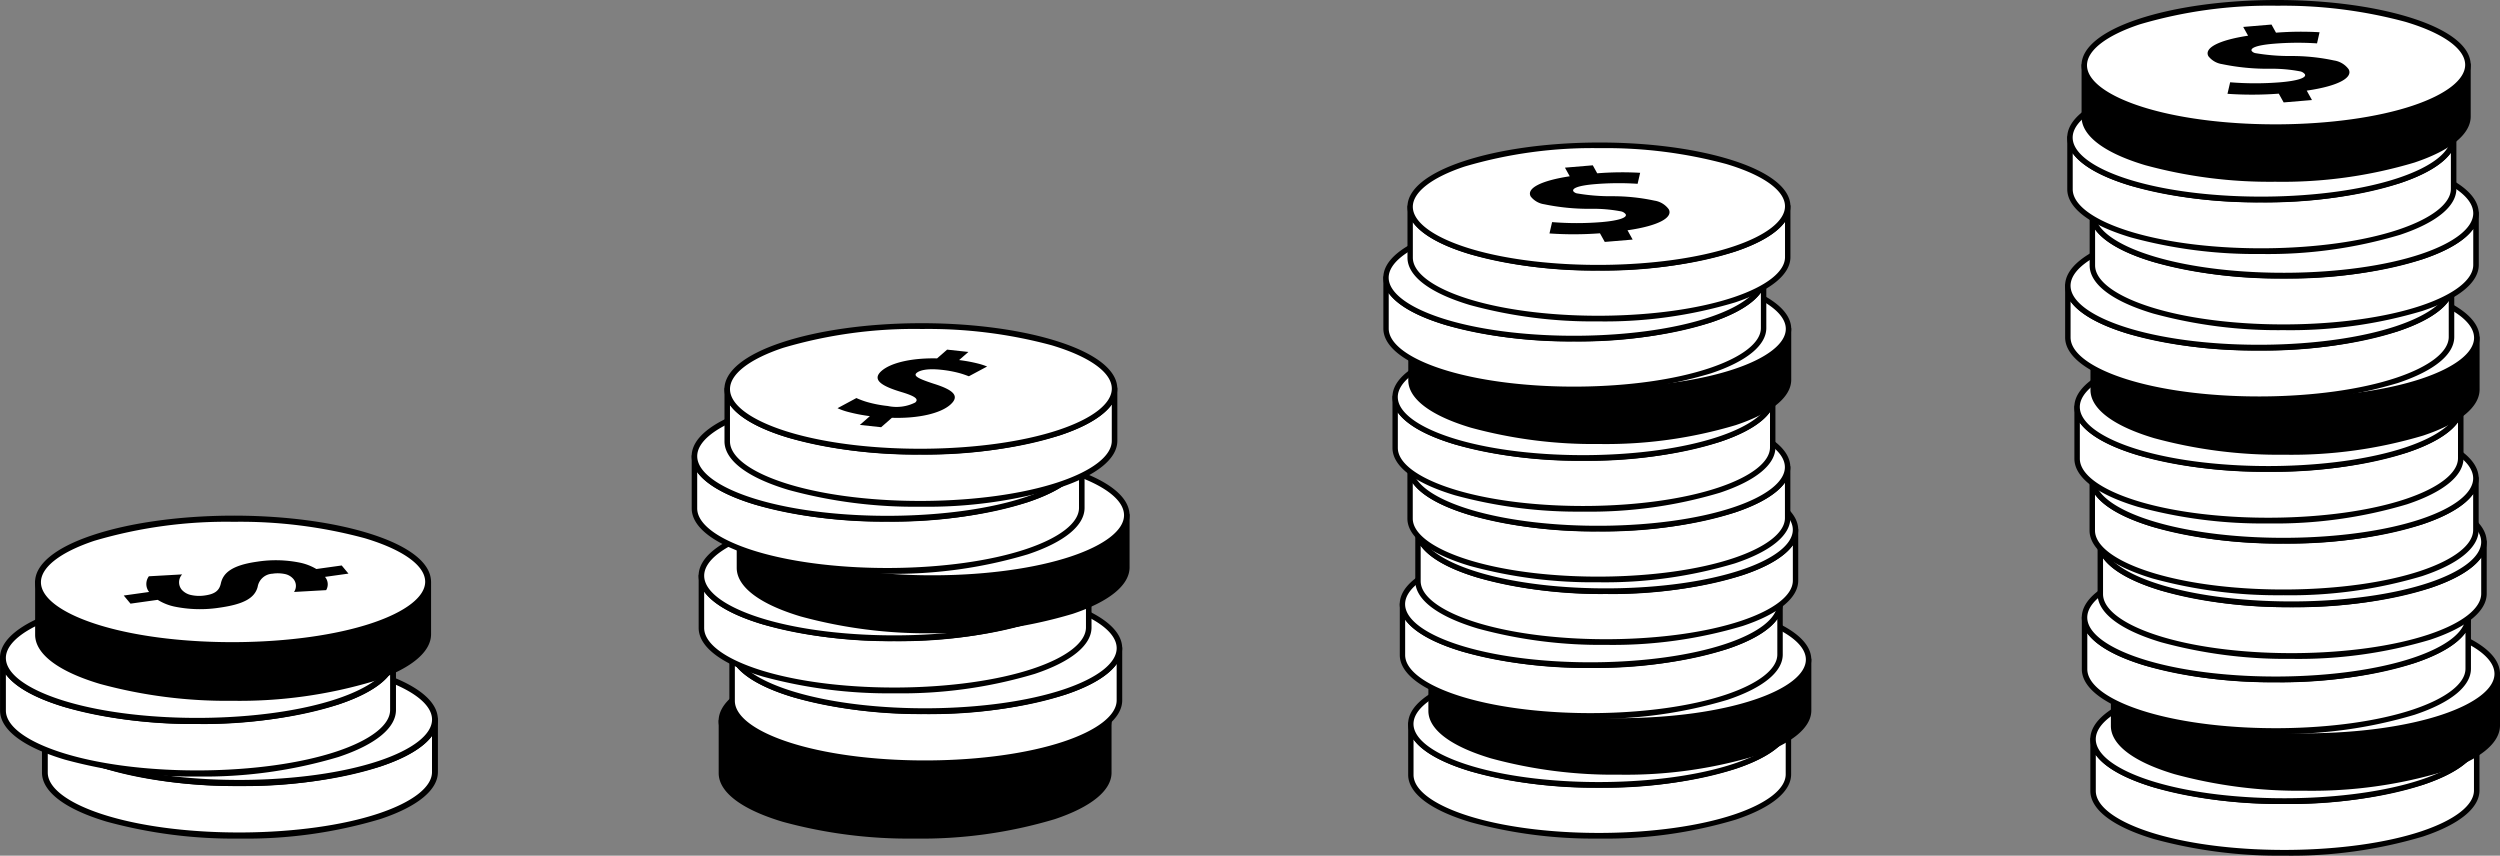 <svg xmlns="http://www.w3.org/2000/svg" width="295.76" height="101.227" viewBox="0 0 295.76 101.227">
    <rect x="0" y="0" width="295.76" height="101.227" fill="#808080" stroke="none"/>
    <g data-name="그룹 28019">
        <g data-name="그룹 28012">
            <g data-name="그룹 28010">
                <path data-name="패스 14829" d="M668.36 977.124v6.215c0 1.883-2.176 3.772-6.552 5.233-8.752 2.921-23.036 3.045-32.185.313-.15-.045-.3-.091-.446-.137-4.636-1.459-6.964-3.4-6.967-5.344v-6.215c0 1.945 2.331 3.885 6.967 5.344q.221.07.446.137c9.149 2.732 23.433 2.609 32.185-.313 4.377-1.457 6.555-3.349 6.552-5.233z" transform="translate(-616.903 -892.005)" style="fill:#fff"/>
                <path data-name="패스 14830" d="M28.298 99.207a56.874 56.874 0 0 1-15.672-2c-.152-.045-.3-.091-.451-.138-4.646-1.462-7.206-3.477-7.209-5.674V85.18a.355.355 0 0 1 .346-.346.346.346 0 0 1 .346.345c0 1.843 2.454 3.671 6.725 5.015.146.046.293.091.441.135 9.037 2.7 23.381 2.56 31.976-.31 4.016-1.341 6.318-3.128 6.315-4.9a.346.346 0 0 1 .345-.346.346.346 0 0 1 .346.345v6.212c0 2.124-2.408 4.1-6.788 5.561a55.319 55.319 0 0 1-16.72 2.316zM5.651 87.119v4.28c0 1.842 2.454 3.67 6.725 5.014.146.046.293.091.441.135 9.037 2.7 23.381 2.559 31.976-.31 4.016-1.34 6.318-3.128 6.315-4.9v-4.281c-1.005 1.372-3.086 2.62-6.1 3.626-8.857 2.956-23.086 3.1-32.393.316-.152-.045-.3-.091-.451-.138-3.232-1.023-5.457-2.312-6.513-3.742z"/>
            </g>
            <g data-name="그룹 28011">
                <path data-name="패스 14831" d="M660.945 957.555c.151.045.3.09.448.137 9.125 2.872 9.312 7.607.416 10.577-8.752 2.922-23.035 3.045-32.185.313-.15-.045-.3-.09-.446-.137-9.125-2.872-9.311-7.608-.415-10.577 8.751-2.921 23.037-3.045 32.182-.313z" transform="translate(-616.903 -877.918)" style="fill:#fff"/>
                <path data-name="패스 14832" d="M28.293 92.991a56.887 56.887 0 0 1-15.672-2c-.152-.045-.3-.091-.451-.138-4.63-1.457-7.19-3.465-7.209-5.654-.018-2.132 2.392-4.114 6.788-5.581 8.856-2.956 23.083-3.1 32.391-.317.153.045.3.091.452.138 4.63 1.457 7.191 3.465 7.21 5.654.018 2.132-2.392 4.114-6.788 5.581a55.334 55.334 0 0 1-16.721 2.317zm.2-14.958a55.016 55.016 0 0 0-16.522 2.245c-4.029 1.345-6.331 3.138-6.315 4.919.016 1.837 2.467 3.659 6.725 5 .146.046.293.091.441.135 9.037 2.7 23.381 2.559 31.976-.309 4.029-1.345 6.331-3.138 6.315-4.919-.016-1.837-2.468-3.66-6.726-5a25.527 25.527 0 0 0-.442-.135 56.408 56.408 0 0 0-15.454-1.936z"/>
            </g>
        </g>
        <g data-name="그룹 28015">
            <g data-name="그룹 28013">
                <path data-name="패스 14833" d="M654.012 955.9v6.215c0 1.883-2.176 3.772-6.552 5.233-8.752 2.921-23.035 3.045-32.185.313-.15-.045-.3-.091-.446-.137-4.636-1.459-6.964-3.4-6.967-5.344v-6.215c0 1.945 2.332 3.885 6.967 5.344q.221.069.446.137c9.15 2.732 23.433 2.609 32.185-.313 4.376-1.465 6.554-3.354 6.552-5.233z" transform="translate(-607.516 -878.119)" style="fill:#fff"/>
                <path data-name="패스 14834" d="M23.338 91.865a56.909 56.909 0 0 1-15.672-2l-.451-.138C2.57 88.265.009 86.25.006 84.053v-6.215a.346.346 0 0 1 .345-.346.346.346 0 0 1 .346.345c0 1.843 2.454 3.671 6.725 5.015.146.046.293.091.441.135 9.036 2.7 23.381 2.559 31.976-.31 4.016-1.34 6.318-3.128 6.315-4.9a.345.345 0 0 1 .345-.346.346.346 0 0 1 .346.345v6.212c0 2.124-2.408 4.1-6.788 5.561a55.32 55.32 0 0 1-16.719 2.316zM.695 79.777v4.28c0 1.842 2.454 3.67 6.725 5.014.146.046.292.091.441.135 9.036 2.7 23.381 2.56 31.976-.31 4.016-1.341 6.318-3.128 6.315-4.9v-4.281c-1 1.372-3.086 2.62-6.1 3.626-8.857 2.956-23.086 3.1-32.393.316-.152-.045-.3-.091-.451-.138-3.238-1.023-5.463-2.311-6.515-3.742z"/>
            </g>
            <g data-name="그룹 28014">
                <path data-name="패스 14835" d="M646.6 936.326c.151.045.3.09.447.137 9.126 2.872 9.312 7.607.417 10.577-8.752 2.922-23.036 3.045-32.185.313-.15-.045-.3-.09-.446-.137-9.125-2.872-9.311-7.607-.415-10.577 8.747-2.921 23.029-3.045 32.182-.313z" transform="translate(-607.516 -864.031)" style="fill:#fff"/>
                <path data-name="패스 14836" d="M23.331 85.652a56.889 56.889 0 0 1-15.672-2c-.152-.045-.3-.091-.451-.138-4.63-1.457-7.19-3.465-7.209-5.653-.019-2.132 2.392-4.114 6.788-5.581 8.856-2.956 23.084-3.1 32.391-.317.153.046.3.092.452.139 4.63 1.457 7.191 3.465 7.21 5.654.019 2.132-2.392 4.114-6.788 5.581a55.32 55.32 0 0 1-16.721 2.315zm.2-14.959A55.013 55.013 0 0 0 7.01 72.939C2.981 74.284.679 76.077.695 77.858c.016 1.837 2.467 3.66 6.725 5 .146.046.293.091.441.135 9.036 2.7 23.381 2.559 31.976-.31 4.029-1.345 6.331-3.138 6.315-4.919-.016-1.837-2.467-3.659-6.726-5a46.172 46.172 0 0 0-.442-.136 56.41 56.41 0 0 0-15.456-1.938z"/>
            </g>
        </g>
        <g data-name="그룹 28018">
            <g data-name="그룹 28016">
                <path data-name="패스 14837" d="M50.649 68.818v6.215c0 1.883-2.176 3.772-6.552 5.233-8.752 2.921-23.035 3.045-32.185.313-.15-.045-.3-.09-.446-.137-4.636-1.459-6.964-3.4-6.967-5.344v-6.215c0 1.945 2.331 3.885 6.967 5.344l.446.137c9.149 2.732 23.433 2.609 32.185-.313 4.376-1.461 6.554-3.35 6.552-5.233z"/>
                <path data-name="패스 14838" d="M27.489 82.906a56.888 56.888 0 0 1-15.672-2c-.152-.045-.3-.091-.451-.138-4.646-1.462-7.206-3.477-7.209-5.673V68.88a.341.341 0 0 1 .346-.346.346.346 0 0 1 .346.345c0 1.843 2.453 3.67 6.725 5.015.146.046.293.091.441.135 9.037 2.7 23.381 2.559 31.976-.31 4.016-1.341 6.318-3.128 6.315-4.9a.346.346 0 0 1 .345-.346.346.346 0 0 1 .346.345v6.212c0 2.124-2.408 4.1-6.788 5.561a55.33 55.33 0 0 1-16.72 2.315zM4.846 70.818v4.28c0 1.842 2.454 3.67 6.725 5.015.146.046.293.091.441.135 9.037 2.7 23.381 2.559 31.976-.309 4.016-1.34 6.318-3.128 6.315-4.9v-4.281c-1 1.372-3.086 2.62-6.1 3.626-8.857 2.956-23.086 3.1-32.393.316l-.451-.138c-3.236-1.025-5.461-2.313-6.513-3.744z"/>
            </g>
            <g data-name="그룹 28017">
                <path data-name="패스 14839" d="M658.606 910.42c.151.045.3.09.448.137 9.126 2.872 9.312 7.607.416 10.577-8.752 2.922-23.036 3.045-32.185.313-.15-.045-.3-.09-.446-.137-9.125-2.872-9.311-7.607-.415-10.577 8.751-2.92 23.033-3.044 32.182-.313z" transform="translate(-615.373 -847.084)" style="fill:#fff"/>
                <path data-name="패스 14840" d="M27.481 76.691a56.9 56.9 0 0 1-15.672-2l-.451-.138c-4.63-1.457-7.19-3.465-7.209-5.654-.018-2.132 2.392-4.114 6.788-5.582 8.856-2.956 23.084-3.1 32.391-.316.153.045.3.091.452.139 4.631 1.457 7.191 3.465 7.21 5.653.018 2.132-2.392 4.114-6.788 5.581a55.335 55.335 0 0 1-16.721 2.317zm.2-14.958a55.028 55.028 0 0 0-16.522 2.245c-4.029 1.345-6.331 3.138-6.315 4.919.016 1.837 2.467 3.66 6.725 5 .146.046.293.091.441.135 9.037 2.7 23.381 2.559 31.976-.31 4.029-1.345 6.331-3.138 6.315-4.919-.016-1.837-2.467-3.66-6.726-5a25.527 25.527 0 0 0-.442-.135 56.408 56.408 0 0 0-15.452-1.936z"/>
            </g>
            <path data-name="패스 14841" d="m40.424 66.898.8.961-2.776.389a1.353 1.353 0 0 1 .137 1.568l-3.8.215a1.265 1.265 0 0 0-.1-1.562 1.778 1.778 0 0 0-.992-.561 4.153 4.153 0 0 0-1.472-.035 1.858 1.858 0 0 0-1.739 1.557c-.357 1.353-1.7 2.066-4.541 2.464a15.05 15.05 0 0 1-5.295-.131 6.133 6.133 0 0 1-1.989-.8l-3.218.451-.8-.961 3-.42a1.529 1.529 0 0 1-.025-1.857l3.935-.222a1.379 1.379 0 0 0-.039 1.822 2.037 2.037 0 0 0 1.129.625 4.445 4.445 0 0 0 1.606.043c1.2-.168 1.7-.588 1.883-1.424.266-1.208 1.25-2.145 4.311-2.573a14.325 14.325 0 0 1 5.079.125 6.331 6.331 0 0 1 1.91.745z"/>
        </g>
    </g>
    <g data-name="그룹 28038">
        <g data-name="그룹 28022">
            <g data-name="그룹 28020">
                <path data-name="패스 14842" d="M131.164 85.234v6.171c0 1.87-2.16 3.745-6.505 5.2-8.69 2.9-22.872 3.023-31.957.311-.149-.045-.3-.09-.443-.136-4.6-1.449-6.915-3.375-6.918-5.306v-6.171c0 1.931 2.315 3.858 6.918 5.306.146.046.293.091.443.136 9.085 2.712 23.267 2.59 31.957-.311 4.342-1.455 6.508-3.33 6.505-5.2z"/>
                <path data-name="패스 14843" d="M108.174 99.207a56.474 56.474 0 0 1-15.556-1.981c-.151-.045-.3-.091-.448-.137-4.605-1.45-7.143-3.445-7.147-5.618V85.3a.327.327 0 0 1 .327-.327.327.327 0 0 1 .327.327c0 1.837 2.44 3.658 6.689 4.995l.438.134c8.976 2.68 23.223 2.542 31.76-.308 3.994-1.333 6.284-3.114 6.282-4.884a.328.328 0 0 1 .327-.328.327.327 0 0 1 .327.327v6.171c0 2.1-2.387 4.057-6.729 5.506a54.928 54.928 0 0 1-16.597 2.294zm-22.5-12.036v4.3c0 1.837 2.441 3.658 6.689 4.994a28 28 0 0 0 .438.134c8.976 2.68 23.223 2.542 31.76-.308 3.995-1.333 6.284-3.114 6.282-4.884v-4.3c-.984 1.375-3.059 2.627-6.076 3.634-8.792 2.935-22.916 3.072-32.154.314-.151-.045-.3-.091-.448-.137-3.248-1.022-5.466-2.314-6.491-3.747z"/>
            </g>
            <g data-name="그룹 28021">
                <path data-name="패스 14844" d="M123.801 79.791c.15.045.3.09.444.136 9.061 2.852 9.246 7.554.413 10.5-8.69 2.9-22.872 3.023-31.957.311q-.224-.067-.443-.136c-9.06-2.852-9.245-7.554-.412-10.5 8.69-2.9 22.87-3.027 31.955-.311z"/>
                <path data-name="패스 14845" d="M108.164 93.035a56.481 56.481 0 0 1-15.556-1.981c-.151-.045-.3-.091-.448-.137-4.59-1.445-7.128-3.433-7.146-5.6-.018-2.109 2.372-4.072 6.729-5.526 8.791-2.934 22.914-3.072 32.152-.314.151.045.3.091.449.137 4.59 1.445 7.129 3.433 7.148 5.6.018 2.109-2.372 4.072-6.729 5.526a54.928 54.928 0 0 1-16.599 2.295zm.2-14.853a54.654 54.654 0 0 0-16.41 2.23c-4.007 1.338-6.3 3.124-6.282 4.9.016 1.832 2.454 3.647 6.689 4.98a28 28 0 0 0 .438.134c8.975 2.68 23.223 2.542 31.76-.307 4.007-1.338 6.3-3.124 6.282-4.9-.016-1.832-2.454-3.647-6.69-4.98-.145-.046-.291-.09-.44-.135a56.029 56.029 0 0 0-15.351-1.925z"/>
            </g>
        </g>
        <g data-name="그룹 28025">
            <g data-name="그룹 28023">
                <path data-name="패스 14846" d="M815.636 949.106v6.171c0 1.87-2.16 3.745-6.505 5.2-8.69 2.9-22.872 3.023-31.957.311-.15-.044-.3-.09-.443-.136-4.6-1.448-6.915-3.375-6.918-5.306v-6.171c0 1.932 2.315 3.858 6.918 5.307l.443.136c9.085 2.713 23.267 2.59 31.957-.311 4.345-1.456 6.508-3.331 6.505-5.201z" transform="translate(-683.205 -872.431)" style="fill:#fff"/>
                <path data-name="패스 14847" d="M109.436 90.647a56.476 56.476 0 0 1-15.556-1.981c-.151-.045-.3-.091-.447-.137-4.606-1.45-7.144-3.445-7.147-5.618V76.74a.328.328 0 0 1 .327-.328.327.327 0 0 1 .327.327c0 1.837 2.441 3.658 6.689 4.995l.438.134c8.976 2.68 23.223 2.542 31.76-.308 3.994-1.333 6.284-3.114 6.282-4.885a.327.327 0 0 1 .327-.328.327.327 0 0 1 .327.327v6.168c0 2.1-2.387 4.057-6.729 5.506a54.927 54.927 0 0 1-16.598 2.299zm-22.5-12.036v4.3c0 1.837 2.441 3.658 6.689 4.994a28 28 0 0 0 .438.134c8.975 2.68 23.223 2.542 31.76-.307 3.994-1.333 6.284-3.114 6.282-4.885v-4.3c-.984 1.375-3.059 2.627-6.076 3.634-8.792 2.935-22.916 3.072-32.154.314-.151-.045-.3-.091-.448-.137-3.242-1.017-5.459-2.317-6.49-3.746z"/>
            </g>
            <g data-name="그룹 28024">
                <path data-name="패스 14848" d="M808.274 928.458c.15.045.3.09.444.136 9.061 2.852 9.246 7.554.414 10.5-8.691 2.9-22.872 3.023-31.957.311-.15-.045-.3-.09-.443-.136-9.06-2.852-9.245-7.554-.412-10.5 8.688-2.9 22.869-3.023 31.954-.311z" transform="translate(-683.205 -857.226)" style="fill:#fff"/>
                <path data-name="패스 14849" d="M109.431 84.478a56.461 56.461 0 0 1-15.556-1.981c-.151-.045-.3-.091-.448-.137-4.59-1.445-7.128-3.433-7.146-5.6-.018-2.109 2.371-4.072 6.729-5.526 8.791-2.934 22.913-3.072 32.152-.314.151.045.3.091.449.137 4.591 1.445 7.129 3.433 7.148 5.6.018 2.109-2.372 4.072-6.729 5.526a54.916 54.916 0 0 1-16.599 2.295zm.2-14.853a54.64 54.64 0 0 0-16.41 2.231c-4.008 1.338-6.3 3.123-6.282 4.9.016 1.832 2.454 3.647 6.688 4.98a28 28 0 0 0 .438.134c8.975 2.68 23.223 2.542 31.76-.308 4.008-1.338 6.3-3.123 6.282-4.9-.016-1.832-2.454-3.647-6.69-4.98-.146-.046-.291-.09-.439-.134a56.034 56.034 0 0 0-15.351-1.924z"/>
            </g>
        </g>
        <g data-name="그룹 28028">
            <g data-name="그룹 28026">
                <path data-name="패스 14850" d="M804.539 922.746v6.171c0 1.87-2.16 3.745-6.505 5.2-8.69 2.9-22.872 3.023-31.957.311-.149-.045-.3-.09-.443-.136-4.6-1.448-6.915-3.375-6.918-5.306v-6.171c0 1.931 2.315 3.858 6.918 5.307l.443.136c9.085 2.713 23.267 2.59 31.957-.311 4.345-1.456 6.508-3.331 6.505-5.201z" transform="translate(-675.739 -854.696)" style="fill:#fff"/>
                <path data-name="패스 14851" d="M105.805 82.022a56.475 56.475 0 0 1-15.556-1.981c-.151-.045-.3-.091-.448-.137-4.605-1.449-7.143-3.445-7.147-5.618v-6.171a.327.327 0 0 1 .327-.328.327.327 0 0 1 .327.327c0 1.837 2.441 3.657 6.689 4.995.145.045.29.09.438.134 8.975 2.68 23.223 2.542 31.76-.308 3.995-1.333 6.284-3.114 6.282-4.884a.327.327 0 0 1 .327-.328.327.327 0 0 1 .327.327v6.171c0 2.1-2.387 4.056-6.729 5.506a54.924 54.924 0 0 1-16.597 2.295zm-22.5-12.036v4.3c0 1.837 2.441 3.657 6.689 4.995a28 28 0 0 0 .438.134c8.975 2.68 23.223 2.542 31.76-.308 3.995-1.333 6.284-3.114 6.282-4.885v-4.3c-.984 1.375-3.059 2.627-6.076 3.634-8.792 2.934-22.916 3.072-32.154.314-.151-.045-.3-.091-.448-.137-3.243-1.021-5.462-2.313-6.49-3.746z"/>
            </g>
            <g data-name="그룹 28027">
                <path data-name="패스 14852" d="M797.176 902.1c.15.045.3.09.444.136 9.061 2.852 9.246 7.554.413 10.5-8.69 2.9-22.872 3.023-31.957.311-.149-.045-.3-.09-.443-.136-9.06-2.852-9.245-7.554-.412-10.5 8.69-2.903 22.87-3.026 31.955-.311z" transform="translate(-675.739 -839.49)" style="fill:#fff"/>
                <path data-name="패스 14853" d="M105.8 75.851a56.465 56.465 0 0 1-15.556-1.981c-.151-.045-.3-.091-.448-.137-4.59-1.445-7.128-3.433-7.146-5.6-.018-2.109 2.372-4.072 6.729-5.526 8.791-2.934 22.914-3.072 32.152-.314.152.045.3.091.449.138 4.59 1.445 7.129 3.433 7.148 5.6.018 2.109-2.372 4.072-6.729 5.526a54.934 54.934 0 0 1-16.599 2.294zm.2-14.853a54.642 54.642 0 0 0-16.41 2.231c-4.008 1.338-6.3 3.124-6.282 4.9.016 1.832 2.454 3.647 6.689 4.98l.438.134c8.975 2.68 23.223 2.542 31.76-.308 4.007-1.338 6.3-3.123 6.282-4.9-.016-1.832-2.454-3.647-6.69-4.98-.145-.046-.291-.09-.44-.135a56.026 56.026 0 0 0-15.351-1.922z"/>
            </g>
        </g>
        <g data-name="그룹 28031">
            <g data-name="그룹 28029">
                <path data-name="패스 14854" d="M133.305 60.945v6.171c0 1.87-2.16 3.745-6.505 5.2-8.691 2.9-22.872 3.023-31.957.311-.149-.045-.3-.09-.443-.136-4.6-1.449-6.915-3.375-6.917-5.306v-6.171c0 1.931 2.315 3.858 6.918 5.306.147.047.293.091.443.136 9.085 2.712 23.267 2.59 31.957-.311 4.34-1.455 6.504-3.33 6.504-5.2z"/>
                <path data-name="패스 14855" d="M110.306 74.918a56.46 56.46 0 0 1-15.556-1.982c-.151-.045-.3-.091-.448-.137-4.605-1.45-7.143-3.445-7.146-5.618V61.01a.327.327 0 0 1 .327-.328.327.327 0 0 1 .327.327c0 1.837 2.441 3.658 6.689 4.995l.438.134c8.976 2.68 23.223 2.542 31.76-.308 3.995-1.333 6.284-3.114 6.282-4.884a.328.328 0 0 1 .327-.328.327.327 0 0 1 .327.327v6.168c0 2.1-2.387 4.057-6.729 5.506a54.924 54.924 0 0 1-16.598 2.299zm-22.5-12.036v4.3c0 1.837 2.44 3.657 6.689 4.994a28 28 0 0 0 .438.134c8.975 2.68 23.223 2.542 31.76-.308 3.995-1.333 6.284-3.114 6.282-4.885v-4.3c-.984 1.375-3.059 2.627-6.076 3.634-8.792 2.935-22.916 3.072-32.155.314-.151-.045-.3-.091-.447-.137-3.243-1.021-5.461-2.313-6.49-3.746z"/>
            </g>
            <g data-name="그룹 28030">
                <path data-name="패스 14856" d="M810.933 880.382c.15.045.3.09.444.136 9.061 2.852 9.246 7.554.413 10.5-8.69 2.9-22.872 3.023-31.957.311-.149-.045-.3-.09-.443-.136-9.06-2.852-9.245-7.554-.412-10.5 8.69-2.9 22.871-3.023 31.955-.311z" transform="translate(-684.995 -824.88)" style="fill:#fff"/>
                <path data-name="패스 14857" d="M110.301 68.746a56.476 56.476 0 0 1-15.557-1.981c-.151-.045-.3-.091-.447-.137-4.59-1.445-7.128-3.433-7.147-5.6-.018-2.109 2.372-4.072 6.729-5.526 8.791-2.934 22.914-3.072 32.152-.314.151.045.3.091.449.137 4.59 1.445 7.129 3.433 7.148 5.6.018 2.109-2.372 4.072-6.729 5.526a54.927 54.927 0 0 1-16.598 2.295zm.2-14.853a54.653 54.653 0 0 0-16.41 2.231c-4.007 1.338-6.3 3.124-6.282 4.9.016 1.832 2.454 3.647 6.689 4.98l.438.134c8.976 2.68 23.223 2.542 31.76-.308 4.007-1.338 6.3-3.124 6.282-4.9-.016-1.832-2.454-3.647-6.69-4.98-.146-.046-.291-.09-.439-.135a56.03 56.03 0 0 0-15.352-1.922z"/>
            </g>
        </g>
        <g data-name="그룹 28034">
            <g data-name="그룹 28032">
                <path data-name="패스 14858" d="M802.023 879.52v6.171c0 1.87-2.16 3.745-6.505 5.2-8.69 2.9-22.872 3.023-31.957.311-.149-.045-.3-.09-.443-.136-4.6-1.449-6.915-3.375-6.918-5.307v-6.171c0 1.931 2.315 3.857 6.918 5.306l.443.136c9.085 2.713 23.267 2.59 31.957-.311 4.345-1.454 6.508-3.329 6.505-5.199z" transform="translate(-674.046 -825.613)" style="fill:#fff"/>
                <path data-name="패스 14859" d="M104.982 67.88a56.451 56.451 0 0 1-15.556-1.981c-.151-.045-.3-.091-.447-.137-4.606-1.45-7.144-3.445-7.147-5.618v-6.171a.327.327 0 0 1 .327-.328.327.327 0 0 1 .327.327c0 1.837 2.441 3.658 6.689 4.995a28 28 0 0 0 .438.134c8.975 2.68 23.223 2.542 31.76-.308 3.994-1.334 6.284-3.114 6.282-4.885a.314.314 0 0 1 .327-.327.327.327 0 0 1 .327.327v6.171c0 2.1-2.387 4.057-6.729 5.506a54.927 54.927 0 0 1-16.598 2.295zm-22.5-12.036v4.3c0 1.837 2.441 3.657 6.689 4.995a28 28 0 0 0 .438.134c8.976 2.68 23.223 2.542 31.76-.308 3.995-1.333 6.284-3.114 6.282-4.884v-4.3c-.984 1.375-3.058 2.627-6.076 3.634-8.792 2.935-22.916 3.072-32.154.314q-.226-.067-.448-.137c-3.246-1.023-5.461-2.314-6.49-3.748z"/>
            </g>
            <g data-name="그룹 28033">
                <path data-name="패스 14860" d="M794.661 858.872c.15.045.3.09.444.136 9.061 2.852 9.246 7.554.414 10.5-8.69 2.9-22.873 3.023-31.957.311-.149-.045-.3-.09-.443-.136-9.06-2.852-9.245-7.553-.412-10.5 8.688-2.9 22.869-3.023 31.954-.311z" transform="translate(-674.046 -810.407)" style="fill:#fff"/>
                <path data-name="패스 14861" d="M104.977 61.708a56.461 56.461 0 0 1-15.556-1.981q-.226-.067-.448-.137c-4.59-1.445-7.128-3.433-7.147-5.6-.018-2.109 2.372-4.072 6.729-5.526 8.791-2.934 22.914-3.072 32.152-.314.151.045.3.091.448.138 4.591 1.445 7.129 3.433 7.148 5.6.018 2.109-2.372 4.071-6.729 5.526a54.926 54.926 0 0 1-16.597 2.294zm.2-14.853a54.64 54.64 0 0 0-16.41 2.231c-4.008 1.338-6.3 3.124-6.282 4.9.016 1.832 2.454 3.647 6.689 4.98.145.046.291.09.439.134 8.975 2.68 23.223 2.542 31.76-.307 4.007-1.338 6.3-3.124 6.282-4.9-.016-1.832-2.454-3.647-6.69-4.98a25.29 25.29 0 0 0-.44-.135 56.028 56.028 0 0 0-15.352-1.923z"/>
            </g>
        </g>
        <g data-name="그룹 28037">
            <g data-name="그룹 28035">
                <path data-name="패스 14862" d="M813.873 855.276v6.171c0 1.87-2.16 3.745-6.505 5.2-8.69 2.9-22.872 3.023-31.957.311-.149-.045-.3-.09-.443-.136-4.6-1.449-6.915-3.375-6.918-5.307v-6.171c0 1.932 2.315 3.858 6.918 5.307.146.046.293.091.443.136 9.084 2.713 23.267 2.59 31.957-.311 4.345-1.455 6.508-3.33 6.505-5.2z" transform="translate(-682.019 -809.302)" style="fill:#fff"/>
                <path data-name="패스 14863" d="M108.859 59.946a56.474 56.474 0 0 1-15.556-1.981c-.151-.045-.3-.091-.448-.137-4.605-1.45-7.143-3.445-7.146-5.618v-6.171a.32.32 0 0 1 .327-.328.327.327 0 0 1 .327.327c0 1.837 2.441 3.657 6.689 4.995.145.046.291.09.438.135 8.975 2.68 23.223 2.542 31.76-.308 3.995-1.334 6.284-3.114 6.282-4.885a.327.327 0 0 1 .327-.327.327.327 0 0 1 .327.327v6.171c0 2.1-2.387 4.056-6.729 5.506a54.923 54.923 0 0 1-16.598 2.294zm-22.5-12.036v4.3c0 1.837 2.44 3.658 6.689 4.995.145.045.29.09.438.134 8.976 2.68 23.223 2.542 31.76-.307 3.994-1.333 6.284-3.114 6.282-4.885v-4.3c-.984 1.375-3.059 2.626-6.076 3.634-8.792 2.934-22.916 3.072-32.154.314-.151-.045-.3-.091-.448-.137-3.243-1.022-5.461-2.314-6.49-3.747z"/>
            </g>
            <g data-name="그룹 28036">
                <path data-name="패스 14864" d="M806.51 834.627c.15.045.3.09.444.136 9.061 2.852 9.246 7.553.413 10.5-8.69 2.9-22.872 3.023-31.957.311-.15-.044-.3-.09-.443-.136-9.06-2.852-9.245-7.554-.412-10.5 8.69-2.9 22.871-3.023 31.955-.311z" transform="translate(-682.019 -794.096)" style="fill:#fff"/>
                <path data-name="패스 14865" d="M108.854 53.775a56.459 56.459 0 0 1-15.556-1.981c-.151-.045-.3-.091-.448-.137-4.59-1.445-7.128-3.433-7.147-5.6-.018-2.109 2.372-4.072 6.729-5.526 8.791-2.934 22.914-3.072 32.152-.314.151.045.3.091.449.138 4.59 1.445 7.129 3.433 7.148 5.6.018 2.109-2.372 4.071-6.729 5.526a54.924 54.924 0 0 1-16.598 2.294zm.2-14.853a54.641 54.641 0 0 0-16.41 2.23c-4.008 1.338-6.3 3.124-6.282 4.9.016 1.832 2.454 3.647 6.689 4.98l.438.134c8.975 2.68 23.223 2.542 31.76-.308 4.008-1.338 6.3-3.124 6.282-4.9-.016-1.832-2.454-3.647-6.69-4.98a22.885 22.885 0 0 0-.44-.135 56.027 56.027 0 0 0-15.347-1.921z"/>
            </g>
            <path data-name="패스 14866" d="m114.565 41.636-1.1.962a17.924 17.924 0 0 1 2.325.434 8.136 8.136 0 0 1 .989.328l-2.157 1.155c-.277-.1-.653-.251-1.211-.4a13.494 13.494 0 0 0-2.064-.369c-1.67-.18-2.558.068-2.909.374-.412.361.225.687 2.01 1.272 2.532.788 3.079 1.523 1.953 2.506s-3.679 1.628-6.884 1.528l-1.275 1.115-2.517-.272 1.186-1.038a19.894 19.894 0 0 1-2.529-.486 7.513 7.513 0 0 1-1.3-.454l2.232-1.2a9.572 9.572 0 0 0 1.53.541 14.414 14.414 0 0 0 2.186.4 4.935 4.935 0 0 0 3.241-.412c.474-.414-.048-.766-1.637-1.243-2.3-.69-3.55-1.439-2.339-2.5 1.1-.961 3.554-1.544 6.566-1.477l1.187-1.038z"/>
        </g>
    </g>
    <g data-name="그룹 28067">
        <g data-name="그룹 28066">
            <g data-name="그룹 28041">
                <g data-name="그룹 28039">
                    <path data-name="패스 14867" d="M965.855 974.98v6.016c0 1.823-2.106 3.651-6.341 5.064-8.471 2.828-22.3 2.947-31.151.3a27.238 27.238 0 0 1-.432-.132c-4.487-1.412-6.74-3.29-6.743-5.172v-6.016c0 1.882 2.256 3.76 6.743 5.173.143.045.286.089.432.132 8.856 2.644 22.68 2.525 31.151-.3 4.236-1.414 6.344-3.245 6.341-5.065z" transform="translate(-754.281 -889.394)" style="fill:#fff"/>
                    <path data-name="패스 14868" d="M189.159 99.206a55.035 55.035 0 0 1-15.164-1.932 24.83 24.83 0 0 1-.436-.134c-4.49-1.413-6.964-3.358-6.966-5.476v-6.015a.319.319 0 0 1 .318-.319.319.319 0 0 1 .319.318c0 1.791 2.379 3.566 6.52 4.869.141.044.283.088.427.131 8.749 2.612 22.637 2.478 30.959-.3 3.894-1.3 6.126-3.035 6.124-4.761a.319.319 0 0 1 .319-.32.319.319 0 0 1 .319.319v6.015c0 2.048-2.326 3.954-6.559 5.367a53.536 53.536 0 0 1-16.18 2.238zm-21.932-11.732v4.19c0 1.791 2.379 3.565 6.52 4.869.142.045.284.088.427.131 8.749 2.612 22.637 2.478 30.959-.3 3.894-1.3 6.126-3.036 6.123-4.762v-4.191c-.959 1.341-2.982 2.561-5.923 3.542-8.57 2.861-22.338 2.995-31.344.306a24.83 24.83 0 0 1-.436-.134c-3.16-.995-5.322-2.254-6.326-3.651z"/>
                </g>
                <g data-name="그룹 28040">
                    <path data-name="패스 14869" d="M958.678 954.283c.146.044.29.088.433.133 8.833 2.78 9.013 7.363.4 10.237-8.471 2.827-22.3 2.947-31.151.3a27.238 27.238 0 0 1-.432-.132c-8.831-2.78-9.012-7.363-.4-10.237 8.472-2.825 22.294-2.945 31.15-.301z" transform="translate(-754.28 -874.002)" style="fill:#fff"/>
                    <path data-name="패스 14870" d="M189.154 93.19a55.051 55.051 0 0 1-15.164-1.931 24.83 24.83 0 0 1-.436-.134c-4.474-1.408-6.948-3.346-6.966-5.457-.018-2.056 2.312-3.969 6.559-5.387 8.569-2.86 22.336-2.995 31.341-.306.148.044.292.088.437.134 4.475 1.408 6.949 3.346 6.968 5.457.018 2.056-2.311 3.969-6.559 5.387a53.54 53.54 0 0 1-16.18 2.237zm.191-14.48a53.274 53.274 0 0 0-16 2.174c-3.907 1.3-6.138 3.045-6.123 4.777.015 1.785 2.392 3.555 6.52 4.854.141.044.283.088.427.131 8.749 2.612 22.637 2.478 30.959-.3 3.906-1.3 6.138-3.045 6.123-4.776-.015-1.785-2.392-3.555-6.521-4.854a26.737 26.737 0 0 0-.428-.131 54.628 54.628 0 0 0-14.957-1.875z"/>
                </g>
            </g>
            <g data-name="그룹 28044">
                <g data-name="그룹 28042">
                    <path data-name="패스 14871" d="M213.964 78.027v6.015c0 1.823-2.106 3.651-6.341 5.065-8.471 2.828-22.3 2.947-31.151.3a27.238 27.238 0 0 1-.432-.132c-4.487-1.412-6.741-3.29-6.743-5.172v-6.016c0 1.883 2.257 3.76 6.743 5.173.143.045.286.089.432.132 8.856 2.644 22.68 2.525 31.151-.3 4.236-1.415 6.344-3.247 6.341-5.065z"/>
                    <path data-name="패스 14872" d="M191.549 91.647a55.052 55.052 0 0 1-15.164-1.931 24.83 24.83 0 0 1-.436-.134c-4.49-1.413-6.964-3.358-6.966-5.476v-6.015a.319.319 0 0 1 .319-.319.319.319 0 0 1 .319.319c0 1.791 2.379 3.565 6.52 4.869.141.044.283.088.427.131 8.749 2.613 22.637 2.478 30.959-.3 3.894-1.3 6.126-3.035 6.123-4.761a.319.319 0 0 1 .319-.319.319.319 0 0 1 .319.318v6.015c0 2.048-2.326 3.954-6.559 5.367a53.542 53.542 0 0 1-16.18 2.236zm-21.932-11.732v4.19c0 1.791 2.379 3.565 6.52 4.868.141.045.283.088.427.131 8.749 2.612 22.637 2.478 30.959-.3 3.894-1.3 6.126-3.035 6.123-4.761v-4.192c-.959 1.341-2.982 2.56-5.923 3.543-8.57 2.86-22.338 2.995-31.343.306a24.83 24.83 0 0 1-.436-.134c-3.161-.995-5.323-2.254-6.327-3.651z"/>
                </g>
                <g data-name="그룹 28043">
                    <path data-name="패스 14873" d="m966.17 930.584.433.133c8.833 2.78 9.013 7.363.4 10.237-8.471 2.827-22.3 2.947-31.151.3-.145-.044-.289-.087-.432-.132-8.831-2.78-9.012-7.363-.4-10.237 8.471-2.825 22.295-2.945 31.15-.301z" transform="translate(-759.383 -857.862)" style="fill:#fff"/>
                    <path data-name="패스 14874" d="M191.544 85.631A55.052 55.052 0 0 1 176.38 83.7a24.83 24.83 0 0 1-.436-.134c-4.474-1.408-6.948-3.346-6.966-5.457-.018-2.056 2.312-3.969 6.56-5.387 8.569-2.86 22.336-2.995 31.341-.306.148.044.292.089.437.134 4.475 1.408 6.949 3.346 6.967 5.457.018 2.056-2.311 3.969-6.559 5.387a53.541 53.541 0 0 1-16.18 2.237zm.191-14.478a53.264 53.264 0 0 0-16 2.174c-3.907 1.3-6.138 3.045-6.123 4.776.016 1.786 2.392 3.555 6.52 4.854.141.044.283.088.427.131 8.749 2.612 22.637 2.478 30.959-.3 3.906-1.3 6.138-3.045 6.123-4.776-.015-1.786-2.392-3.555-6.521-4.854a24.048 24.048 0 0 0-.429-.131 54.631 54.631 0 0 0-14.956-1.877z"/>
                </g>
            </g>
            <g data-name="그룹 28047">
                <g data-name="그룹 28045">
                    <path data-name="패스 14875" d="M962.743 930.548v6.016c0 1.823-2.106 3.65-6.341 5.065-8.471 2.827-22.3 2.947-31.151.3a24.384 24.384 0 0 1-.432-.132c-4.487-1.412-6.741-3.29-6.743-5.173v-6.015c0 1.882 2.257 3.76 6.743 5.172l.432.133c8.856 2.644 22.68 2.524 31.151-.3 4.236-1.414 6.344-3.243 6.341-5.066z" transform="translate(-752.161 -859.134)" style="fill:#fff"/>
                    <path data-name="패스 14876" d="M188.167 85.034a55.04 55.04 0 0 1-15.164-1.932 24.83 24.83 0 0 1-.436-.134c-4.489-1.413-6.963-3.358-6.966-5.476v-6.015a.319.319 0 0 1 .319-.319.319.319 0 0 1 .319.319c0 1.791 2.379 3.565 6.52 4.869.141.044.283.088.427.131 8.749 2.613 22.637 2.478 30.959-.3 3.894-1.3 6.126-3.035 6.123-4.761a.323.323 0 0 1 .319-.32.319.319 0 0 1 .319.319v6.015c0 2.048-2.326 3.954-6.559 5.367a53.539 53.539 0 0 1-16.18 2.237zm-21.932-11.732v4.19c0 1.791 2.379 3.565 6.52 4.868.141.045.283.088.427.131 8.749 2.612 22.637 2.478 30.959-.3 3.894-1.3 6.126-3.035 6.123-4.762v-4.191c-.959 1.341-2.982 2.561-5.923 3.542-8.57 2.861-22.338 2.995-31.343.306a24.83 24.83 0 0 1-.436-.134c-3.161-.994-5.323-2.253-6.327-3.65z"/>
                </g>
                <g data-name="그룹 28046">
                    <path data-name="패스 14877" d="m955.566 909.851.433.133c8.833 2.78 9.013 7.363.4 10.237-8.471 2.828-22.3 2.947-31.151.3a37.044 37.044 0 0 1-.432-.133c-8.831-2.78-9.012-7.363-.4-10.237 8.472-2.824 22.295-2.944 31.15-.3z" transform="translate(-752.161 -843.742)" style="fill:#fff"/>
                    <path data-name="패스 14878" d="M188.162 79.019a55.049 55.049 0 0 1-15.164-1.931 24.83 24.83 0 0 1-.436-.134c-4.474-1.408-6.948-3.346-6.967-5.457-.018-2.056 2.312-3.969 6.56-5.387 8.569-2.86 22.336-2.995 31.341-.306.148.044.292.088.437.134 4.475 1.408 6.949 3.346 6.967 5.457.018 2.056-2.312 3.969-6.559 5.387a53.536 53.536 0 0 1-16.179 2.237zm.191-14.478a53.271 53.271 0 0 0-16 2.174c-3.907 1.3-6.139 3.045-6.124 4.777.016 1.785 2.392 3.555 6.52 4.854.141.044.283.088.427.131 8.749 2.613 22.637 2.478 30.959-.3 3.906-1.3 6.138-3.045 6.123-4.776-.015-1.785-2.392-3.555-6.521-4.854a26.737 26.737 0 0 0-.428-.131 54.618 54.618 0 0 0-14.956-1.876z"/>
                </g>
            </g>
            <g data-name="그룹 28050">
                <g data-name="그룹 28048">
                    <path data-name="패스 14879" d="M968.5 903.133v6.016c0 1.823-2.106 3.65-6.341 5.064-8.471 2.827-22.3 2.947-31.151.3q-.218-.065-.432-.132c-4.487-1.412-6.741-3.29-6.743-5.172v-6.016c0 1.882 2.257 3.76 6.743 5.173.143.045.286.089.432.132 8.855 2.644 22.68 2.525 31.151-.3 4.236-1.414 6.341-3.242 6.341-5.065z" transform="translate(-756.082 -840.463)" style="fill:#fff"/>
                    <path data-name="패스 14880" d="M189.999 76.29a55.039 55.039 0 0 1-15.164-1.932 24.83 24.83 0 0 1-.436-.134c-4.489-1.413-6.963-3.358-6.966-5.476v-6.015a.319.319 0 0 1 .319-.319.319.319 0 0 1 .319.318c0 1.791 2.379 3.565 6.52 4.869.141.044.283.088.427.131 8.749 2.612 22.637 2.478 30.959-.3 3.894-1.3 6.126-3.035 6.123-4.761a.319.319 0 0 1 .319-.32.319.319 0 0 1 .319.319v6.015c0 2.048-2.327 3.954-6.559 5.367a53.542 53.542 0 0 1-16.18 2.238zm-21.928-11.732v4.19c0 1.791 2.379 3.565 6.52 4.868.141.045.283.088.427.131 8.749 2.612 22.638 2.478 30.959-.3 3.894-1.3 6.125-3.035 6.123-4.762v-4.191c-.959 1.34-2.982 2.561-5.923 3.542-8.57 2.861-22.338 2.995-31.344.306q-.22-.066-.436-.134c-3.16-.99-5.322-2.253-6.326-3.65z"/>
                </g>
                <g data-name="그룹 28049">
                    <path data-name="패스 14881" d="m961.323 882.436.433.133c8.833 2.78 9.013 7.363.4 10.237-8.471 2.828-22.3 2.947-31.151.3a24.384 24.384 0 0 1-.432-.132c-8.831-2.78-9.012-7.363-.4-10.237 8.472-2.825 22.295-2.945 31.15-.301z" transform="translate(-756.082 -825.071)" style="fill:#fff"/>
                    <path data-name="패스 14882" d="M189.999 70.274a55.052 55.052 0 0 1-15.164-1.931q-.22-.066-.436-.134c-4.474-1.408-6.948-3.346-6.966-5.457-.018-2.056 2.312-3.969 6.559-5.387 8.569-2.86 22.336-2.995 31.341-.306.148.044.292.088.437.134 4.475 1.409 6.949 3.346 6.967 5.457.018 2.056-2.312 3.969-6.559 5.387a53.541 53.541 0 0 1-16.179 2.237zm.191-14.478a53.273 53.273 0 0 0-16 2.174c-3.906 1.3-6.138 3.045-6.123 4.777.016 1.786 2.392 3.555 6.52 4.854.141.044.283.088.427.131 8.749 2.612 22.637 2.478 30.959-.3 3.906-1.3 6.138-3.045 6.123-4.776-.016-1.786-2.392-3.555-6.521-4.854a26.737 26.737 0 0 0-.428-.131 54.616 54.616 0 0 0-14.958-1.875z"/>
                </g>
            </g>
            <g data-name="그룹 28053">
                <g data-name="그룹 28051">
                    <path data-name="패스 14883" d="M965.564 879.915v6.016c0 1.823-2.106 3.65-6.341 5.065-8.471 2.827-22.3 2.947-31.151.3a27.238 27.238 0 0 1-.432-.132c-4.487-1.412-6.74-3.29-6.743-5.173v-6.015c0 1.883 2.256 3.76 6.743 5.172l.432.133c8.856 2.644 22.68 2.525 31.151-.3 4.236-1.415 6.344-3.243 6.341-5.066z" transform="translate(-754.082 -824.65)" style="fill:#fff"/>
                    <path data-name="패스 14884" d="M189.067 68.885a55.041 55.041 0 0 1-15.164-1.931 24.83 24.83 0 0 1-.436-.134c-4.489-1.413-6.963-3.358-6.966-5.476v-6.015a.319.319 0 0 1 .319-.319.319.319 0 0 1 .319.319c0 1.791 2.379 3.565 6.52 4.869.141.044.283.088.427.131 8.749 2.613 22.637 2.478 30.959-.3 3.894-1.3 6.125-3.035 6.123-4.761a.319.319 0 0 1 .319-.32.319.319 0 0 1 .319.319v6.015c0 2.048-2.327 3.954-6.559 5.367a53.541 53.541 0 0 1-16.18 2.236zm-21.932-11.732v4.19c0 1.791 2.379 3.565 6.52 4.869.141.045.283.088.427.131 8.749 2.612 22.637 2.478 30.959-.3 3.894-1.3 6.126-3.035 6.124-4.762V57.09c-.959 1.341-2.982 2.561-5.923 3.542-8.57 2.861-22.338 2.995-31.343.306a24.83 24.83 0 0 1-.436-.134c-3.164-.995-5.324-2.254-6.328-3.651z"/>
                </g>
                <g data-name="그룹 28052">
                    <path data-name="패스 14885" d="M958.387 859.218c.146.044.29.088.433.133 8.833 2.78 9.013 7.363.4 10.237-8.471 2.828-22.3 2.947-31.151.3a44.103 44.103 0 0 1-.432-.133c-8.831-2.78-9.012-7.363-.4-10.237 8.471-2.824 22.295-2.944 31.15-.3z" transform="translate(-754.082 -809.258)" style="fill:#fff"/>
                    <path data-name="패스 14886" d="M189.063 62.869a55.054 55.054 0 0 1-15.164-1.931 24.83 24.83 0 0 1-.436-.134c-4.474-1.408-6.948-3.346-6.966-5.457-.018-2.056 2.312-3.969 6.559-5.387 8.569-2.86 22.335-2.995 31.341-.306a28 28 0 0 1 .438.134c4.475 1.408 6.949 3.346 6.967 5.457.018 2.056-2.312 3.969-6.559 5.387a53.53 53.53 0 0 1-16.18 2.237zm.191-14.478a53.272 53.272 0 0 0-16 2.174c-3.907 1.3-6.139 3.045-6.124 4.777.015 1.786 2.392 3.555 6.52 4.854.141.044.283.088.427.131 8.749 2.613 22.637 2.478 30.959-.3 3.906-1.3 6.138-3.045 6.123-4.776-.016-1.786-2.392-3.555-6.521-4.854a26.737 26.737 0 0 0-.428-.131 54.618 54.618 0 0 0-14.957-1.875z"/>
                </g>
            </g>
            <g data-name="그룹 28056">
                <g data-name="그룹 28054">
                    <path data-name="패스 14887" d="M960.028 853.715v6.015c0 1.823-2.106 3.651-6.341 5.065-8.471 2.827-22.3 2.947-31.151.3a24.384 24.384 0 0 1-.432-.132c-4.487-1.412-6.74-3.29-6.743-5.172v-6.016c0 1.883 2.257 3.76 6.743 5.173.143.045.286.089.432.132 8.856 2.644 22.68 2.524 31.151-.3 4.235-1.415 6.343-3.242 6.341-5.065z" transform="translate(-750.311 -806.807)" style="fill:#fff"/>
                    <path data-name="패스 14888" d="M187.301 60.528a55.053 55.053 0 0 1-15.164-1.931 24.83 24.83 0 0 1-.436-.134c-4.49-1.413-6.963-3.358-6.966-5.476v-6.015a.319.319 0 0 1 .319-.319.319.319 0 0 1 .319.319c0 1.791 2.379 3.565 6.52 4.869.141.044.283.088.427.131 8.749 2.613 22.637 2.478 30.959-.3 3.894-1.3 6.126-3.035 6.123-4.761a.319.319 0 0 1 .319-.319.318.318 0 0 1 .319.318v6.012c0 2.048-2.326 3.954-6.559 5.367a53.538 53.538 0 0 1-16.18 2.239zm-21.932-11.733v4.19c0 1.791 2.379 3.565 6.52 4.869.142.045.284.088.427.131 8.749 2.612 22.637 2.478 30.959-.3 3.894-1.3 6.126-3.036 6.123-4.762v-4.191c-.959 1.341-2.982 2.561-5.923 3.542-8.57 2.861-22.338 2.995-31.344.306a24.83 24.83 0 0 1-.436-.134c-3.16-.994-5.326-2.253-6.326-3.651z"/>
                </g>
                <g data-name="그룹 28055">
                    <path data-name="패스 14889" d="M952.851 833.017c.146.044.29.088.433.133 8.833 2.78 9.013 7.363.4 10.237-8.471 2.828-22.3 2.947-31.151.3-.145-.044-.289-.087-.432-.132-8.831-2.78-9.012-7.363-.4-10.237 8.471-2.825 22.299-2.945 31.15-.301z" transform="translate(-750.311 -791.414)" style="fill:#fff"/>
                    <path data-name="패스 14890" d="M187.296 54.512a55.049 55.049 0 0 1-15.164-1.931q-.221-.066-.436-.134c-4.474-1.408-6.948-3.346-6.966-5.457-.018-2.056 2.312-3.969 6.559-5.387 8.569-2.86 22.336-2.995 31.341-.306.148.044.292.088.437.134 4.475 1.409 6.949 3.346 6.967 5.457.018 2.056-2.312 3.969-6.559 5.387a53.546 53.546 0 0 1-16.179 2.237zm.191-14.478a53.275 53.275 0 0 0-16 2.174c-3.906 1.3-6.138 3.045-6.123 4.777.015 1.786 2.392 3.555 6.52 4.854.141.044.283.088.427.131 8.749 2.613 22.637 2.478 30.959-.3 3.906-1.3 6.138-3.045 6.123-4.776-.015-1.786-2.392-3.555-6.521-4.854a26.737 26.737 0 0 0-.428-.131 54.63 54.63 0 0 0-14.957-1.875z"/>
                </g>
            </g>
            <g data-name="그룹 28059">
                <g data-name="그룹 28057">
                    <path data-name="패스 14891" d="M211.59 38.907v6.016c0 1.823-2.106 3.651-6.341 5.065-8.471 2.827-22.3 2.947-31.151.3q-.218-.065-.432-.132c-4.487-1.412-6.741-3.29-6.743-5.172v-6.016c0 1.883 2.257 3.76 6.743 5.173.143.045.286.089.432.132 8.855 2.644 22.68 2.524 31.151-.3 4.235-1.416 6.341-3.243 6.341-5.066z"/>
                    <path data-name="패스 14892" d="M189.171 52.527a55.056 55.056 0 0 1-15.164-1.931 24.83 24.83 0 0 1-.436-.134c-4.489-1.413-6.963-3.358-6.966-5.476v-6.015a.319.319 0 0 1 .319-.319.319.319 0 0 1 .319.319c0 1.791 2.379 3.565 6.52 4.869.141.044.283.088.427.131 8.749 2.612 22.637 2.478 30.959-.3 3.894-1.3 6.126-3.035 6.123-4.761a.319.319 0 0 1 .319-.319.319.319 0 0 1 .319.318v6.015c0 2.048-2.327 3.954-6.559 5.367a53.541 53.541 0 0 1-16.18 2.236zm-21.932-11.732v4.19c0 1.791 2.379 3.565 6.52 4.869.141.044.283.088.427.131 8.749 2.612 22.637 2.478 30.959-.3 3.894-1.3 6.125-3.035 6.123-4.761v-4.192c-.959 1.341-2.982 2.561-5.923 3.543-8.57 2.86-22.338 2.995-31.344.306a24.83 24.83 0 0 1-.436-.134c-3.157-.996-5.319-2.255-6.323-3.653z"/>
                </g>
                <g data-name="그룹 28058">
                    <path data-name="패스 14893" d="M958.722 807.93c.146.044.29.088.433.133 8.833 2.78 9.013 7.363.4 10.237-8.471 2.827-22.3 2.947-31.151.3-.146-.044-.289-.087-.432-.132-8.831-2.78-9.012-7.363-.4-10.237 8.472-2.825 22.295-2.945 31.15-.301z" transform="translate(-754.31 -774.328)" style="fill:#fff"/>
                    <path data-name="패스 14894" d="M189.171 46.512a55.054 55.054 0 0 1-15.164-1.931 24.83 24.83 0 0 1-.436-.134c-4.474-1.409-6.948-3.346-6.967-5.457-.018-2.056 2.312-3.969 6.559-5.387 8.569-2.86 22.336-2.995 31.341-.306.148.044.293.089.438.134 4.475 1.408 6.949 3.346 6.967 5.457.018 2.056-2.312 3.969-6.559 5.387a53.542 53.542 0 0 1-16.179 2.237zm.191-14.478a53.261 53.261 0 0 0-16 2.174c-3.907 1.3-6.139 3.045-6.124 4.776.015 1.785 2.392 3.555 6.52 4.854.141.044.283.088.427.131 8.749 2.612 22.637 2.478 30.959-.3 3.906-1.3 6.138-3.045 6.123-4.776-.015-1.786-2.392-3.555-6.521-4.854a24.048 24.048 0 0 0-.429-.131 54.625 54.625 0 0 0-14.957-1.875z"/>
                </g>
            </g>
            <g data-name="그룹 28062">
                <g data-name="그룹 28060">
                    <path data-name="패스 14895" d="M956.649 809.442v6.016c0 1.823-2.106 3.651-6.341 5.065-8.471 2.827-22.3 2.947-31.151.3a24.384 24.384 0 0 1-.432-.132c-4.487-1.412-6.741-3.29-6.743-5.172v-6.016c0 1.883 2.257 3.76 6.743 5.173l.432.132c8.856 2.644 22.68 2.524 31.151-.3 4.235-1.415 6.343-3.243 6.341-5.066z" transform="translate(-748.01 -776.655)" style="fill:#fff"/>
                    <path data-name="패스 14896" d="M186.223 46.408a55.05 55.05 0 0 1-15.164-1.931 24.83 24.83 0 0 1-.436-.134c-4.49-1.413-6.964-3.358-6.966-5.476v-6.015a.319.319 0 0 1 .319-.319.319.319 0 0 1 .319.319c0 1.791 2.379 3.565 6.52 4.869.141.044.283.088.427.131 8.749 2.612 22.637 2.478 30.959-.3 3.894-1.3 6.126-3.035 6.123-4.761a.32.32 0 0 1 .319-.32.314.314 0 0 1 .319.319v6.013c0 2.048-2.326 3.954-6.559 5.367a53.54 53.54 0 0 1-16.18 2.238zm-21.932-11.733v4.19c0 1.791 2.379 3.565 6.52 4.869.141.044.283.088.427.131 8.749 2.612 22.637 2.478 30.959-.3 3.894-1.3 6.126-3.035 6.123-4.761v-4.192c-.959 1.341-2.982 2.561-5.923 3.542-8.57 2.861-22.338 2.995-31.343.306a24.83 24.83 0 0 1-.436-.134c-3.161-.999-5.323-2.253-6.327-3.651z"/>
                </g>
                <g data-name="그룹 28061">
                    <path data-name="패스 14897" d="M949.471 788.745c.146.044.29.088.433.133 8.833 2.78 9.013 7.363.4 10.237-8.471 2.828-22.3 2.947-31.151.3l-.432-.132c-8.831-2.78-9.012-7.363-.4-10.237 8.472-2.825 22.295-2.946 31.15-.301z" transform="translate(-748.01 -761.263)" style="fill:#fff"/>
                    <path data-name="패스 14898" d="M186.218 40.391a55.051 55.051 0 0 1-15.164-1.931 24.83 24.83 0 0 1-.436-.134c-4.474-1.408-6.948-3.346-6.966-5.457-.018-2.056 2.312-3.969 6.559-5.387 8.569-2.86 22.336-2.995 31.341-.306.148.044.292.088.437.134 4.475 1.408 6.949 3.346 6.967 5.457.018 2.056-2.311 3.969-6.559 5.387a53.538 53.538 0 0 1-16.179 2.237zm.191-14.478a53.262 53.262 0 0 0-16 2.174c-3.906 1.3-6.138 3.045-6.123 4.776.015 1.786 2.392 3.555 6.52 4.854.141.044.283.088.427.131 8.749 2.612 22.637 2.478 30.959-.3 3.906-1.3 6.138-3.045 6.123-4.776-.015-1.786-2.392-3.555-6.521-4.854a26.737 26.737 0 0 0-.428-.131 54.62 54.62 0 0 0-14.957-1.874z"/>
                </g>
            </g>
            <g data-name="그룹 28065">
                <g data-name="그룹 28063">
                    <path data-name="패스 14899" d="M965.6 783.152v6.016c0 1.823-2.106 3.651-6.341 5.065-8.471 2.828-22.3 2.947-31.151.3a37.044 37.044 0 0 1-.432-.133c-4.487-1.412-6.741-3.29-6.743-5.172v-6.016c0 1.883 2.257 3.76 6.743 5.173.143.045.286.089.432.132 8.856 2.644 22.68 2.524 31.151-.3 4.232-1.417 6.341-3.242 6.341-5.065z" transform="translate(-754.104 -758.75)" style="fill:#fff"/>
                    <path data-name="패스 14900" d="M189.077 38.022a55.047 55.047 0 0 1-15.164-1.931 24.83 24.83 0 0 1-.436-.134c-4.49-1.413-6.964-3.358-6.967-5.476v-6.015a.32.32 0 0 1 .319-.32.319.319 0 0 1 .319.319c0 1.791 2.379 3.565 6.52 4.869.141.045.283.088.427.131 8.749 2.612 22.637 2.478 30.959-.3 3.894-1.3 6.126-3.035 6.123-4.762a.319.319 0 0 1 .319-.319.319.319 0 0 1 .319.318v6.013c0 2.048-2.326 3.954-6.559 5.367a53.541 53.541 0 0 1-16.179 2.24zM167.145 26.29v4.19c0 1.791 2.379 3.565 6.52 4.869.141.044.283.088.427.131 8.749 2.612 22.637 2.478 30.959-.3 3.894-1.3 6.126-3.035 6.123-4.761v-4.191c-.959 1.34-2.982 2.56-5.923 3.542-8.57 2.86-22.338 2.995-31.343.306a24.83 24.83 0 0 1-.436-.134c-3.161-.996-5.323-2.255-6.326-3.652z"/>
                </g>
                <g data-name="그룹 28064">
                    <path data-name="패스 14901" d="M958.419 762.454c.146.044.29.088.433.133 8.833 2.78 9.013 7.363.4 10.237-8.471 2.828-22.3 2.947-31.151.3a27.238 27.238 0 0 1-.432-.132c-8.831-2.78-9.012-7.363-.4-10.237 8.472-2.825 22.295-2.945 31.15-.301z" transform="translate(-754.104 -743.357)" style="fill:#fff"/>
                    <path data-name="패스 14902" d="M189.076 32.007a55.025 55.025 0 0 1-15.164-1.931 24.83 24.83 0 0 1-.436-.134c-4.474-1.408-6.948-3.346-6.966-5.457-.018-2.056 2.311-3.969 6.559-5.387 8.569-2.86 22.335-2.995 31.341-.307.148.044.292.089.437.134 4.475 1.408 6.949 3.346 6.968 5.457.018 2.056-2.311 3.969-6.559 5.387a53.538 53.538 0 0 1-16.18 2.238zm.191-14.478a53.262 53.262 0 0 0-16 2.174c-3.906 1.3-6.138 3.045-6.124 4.776.016 1.785 2.392 3.555 6.52 4.854.141.045.283.088.427.131 8.749 2.612 22.637 2.478 30.959-.3 3.907-1.3 6.138-3.045 6.123-4.776-.015-1.786-2.392-3.555-6.521-4.854a26.737 26.737 0 0 0-.428-.131 54.617 54.617 0 0 0-14.96-1.875z"/>
                </g>
            </g>
        </g>
        <path data-name="패스 14903" d="m194.036 20.444-.3 1.3a34.29 34.29 0 0 0-5.045.041c-2.183.184-2.723.544-2.557.845a.741.741 0 0 0 .468.256 23.555 23.555 0 0 0 4.083.329 23.461 23.461 0 0 1 5.04.52 2.569 2.569 0 0 1 1.691 1.018c.532.957-1.131 1.952-4.877 2.491l.611 1.1-3.3.277-.568-1.021a41.621 41.621 0 0 1-5.973.018l.31-1.342a36.119 36.119 0 0 0 5.842 0c1.917-.162 3.1-.508 2.859-.938a.946.946 0 0 0-.606-.342 17.391 17.391 0 0 0-3.48-.293 26.008 26.008 0 0 1-5.56-.541 2.475 2.475 0 0 1-1.584-.917c-.527-.946 1.147-1.862 4.617-2.39l-.568-1.021 3.294-.277.524.946a37.206 37.206 0 0 1 5.079-.059z"/>
    </g>
    <g data-name="그룹 28101">
        <g data-name="그룹 28070">
            <g data-name="그룹 28068">
                <path data-name="패스 14904" d="M1144.744 974.98v6.113c0 1.852-2.14 3.709-6.443 5.146-8.607 2.873-22.655 2.995-31.653.308a22.665 22.665 0 0 1-.438-.135c-4.559-1.435-6.849-3.343-6.852-5.256v-6.113c0 1.913 2.293 3.821 6.852 5.256.145.045.291.09.439.134 9 2.687 23.045 2.566 31.653-.307 4.298-1.436 6.444-3.293 6.442-5.146z" transform="translate(-851.742 -887.593)" style="fill:#fff"/>
                <path data-name="패스 14905" d="M270.226 101.227a55.924 55.924 0 0 1-15.408-1.963c-.149-.044-.3-.089-.443-.136-4.562-1.436-7.076-3.412-7.078-5.565v-6.112a.324.324 0 0 1 .324-.324.324.324 0 0 1 .324.323c0 1.82 2.417 3.623 6.625 4.948l.434.133c8.89 2.654 23 2.518 31.458-.3 3.957-1.321 6.224-3.084 6.222-4.838a.325.325 0 0 1 .324-.325.324.324 0 0 1 .324.324v6.112c0 2.081-2.364 4.018-6.665 5.454a54.4 54.4 0 0 1-16.441 2.269zm-22.285-11.921v4.258c0 1.819 2.417 3.623 6.625 4.947l.434.133c8.89 2.654 23 2.518 31.458-.3 3.956-1.321 6.224-3.084 6.222-4.838v-4.259c-.975 1.362-3.03 2.6-6.018 3.6-8.708 2.907-22.7 3.043-31.848.311-.149-.045-.3-.09-.443-.136-3.214-1.018-5.411-2.297-6.431-3.717z"/>
            </g>
            <g data-name="그룹 28069">
                <path data-name="패스 14906" d="M1137.451 954.313c.149.044.294.089.44.135 8.975 2.824 9.158 7.482.409 10.4-8.607 2.873-22.655 2.994-31.653.308a38.327 38.327 0 0 1-.439-.134c-8.974-2.825-9.157-7.482-.408-10.4 8.607-2.873 22.653-2.995 31.651-.309z" transform="translate(-851.742 -872.317)" style="fill:#fff"/>
                <path data-name="패스 14907" d="M270.221 95.114a55.94 55.94 0 0 1-15.408-1.962c-.149-.045-.3-.09-.443-.136-4.546-1.431-7.06-3.4-7.079-5.545-.018-2.089 2.349-4.033 6.665-5.474 8.707-2.906 22.7-3.043 31.846-.311.15.045.3.09.444.136 4.547 1.431 7.061 3.4 7.08 5.545.018 2.089-2.349 4.033-6.665 5.474a54.4 54.4 0 0 1-16.44 2.273zm.194-14.711a54.13 54.13 0 0 0-16.254 2.209c-3.969 1.325-6.237 3.094-6.222 4.854.016 1.814 2.43 3.612 6.625 4.932l.434.133c8.89 2.654 23 2.518 31.458-.3 3.969-1.325 6.237-3.094 6.222-4.853-.016-1.814-2.431-3.612-6.626-4.932l-.435-.134a55.511 55.511 0 0 0-15.202-1.909z"/>
            </g>
        </g>
        <g data-name="그룹 28073">
            <g data-name="그룹 28071">
                <path data-name="패스 14908" d="M295.431 79.708v6.112c0 1.852-2.14 3.709-6.443 5.146-8.608 2.873-22.655 2.994-31.653.308a25.172 25.172 0 0 1-.439-.135c-4.559-1.435-6.849-3.343-6.852-5.256V79.77c0 1.913 2.293 3.821 6.852 5.256.145.046.291.09.438.135 9 2.687 23.045 2.565 31.653-.308 4.307-1.436 6.446-3.293 6.444-5.145z"/>
                <path data-name="패스 14909" d="M272.655 93.547a55.938 55.938 0 0 1-15.408-1.962c-.149-.045-.3-.09-.443-.136-4.562-1.436-7.075-3.412-7.079-5.565v-6.112a.324.324 0 0 1 .324-.324.324.324 0 0 1 .324.324c0 1.819 2.417 3.623 6.625 4.947l.434.133c8.89 2.655 23 2.518 31.458-.3 3.957-1.321 6.224-3.084 6.222-4.838a.324.324 0 0 1 .324-.324.324.324 0 0 1 .324.323v6.112c0 2.081-2.364 4.018-6.665 5.454a54.4 54.4 0 0 1-16.44 2.268zM250.37 81.626v4.258c0 1.819 2.417 3.623 6.625 4.947.144.045.287.089.434.133 8.89 2.654 23 2.518 31.458-.3 3.957-1.321 6.224-3.084 6.222-4.838v-4.259c-.974 1.362-3.03 2.6-6.018 3.6-8.708 2.906-22.7 3.043-31.848.311-.149-.045-.3-.09-.443-.136-3.214-1.017-5.411-2.296-6.43-3.716z"/>
            </g>
            <g data-name="그룹 28072">
                <path data-name="패스 14910" d="M1144.944 930.614c.148.044.294.089.44.135 8.975 2.825 9.158 7.482.41 10.4-8.607 2.873-22.655 2.995-31.653.308a22.665 22.665 0 0 1-.438-.135c-8.974-2.825-9.157-7.482-.408-10.4 8.605-2.872 22.651-2.994 31.649-.308z" transform="translate(-856.806 -856.298)" style="fill:#fff"/>
                <path data-name="패스 14911" d="M272.65 87.434a55.936 55.936 0 0 1-15.408-1.962c-.149-.045-.3-.09-.443-.136-4.546-1.431-7.06-3.4-7.078-5.545-.018-2.089 2.349-4.033 6.665-5.474 8.707-2.906 22.7-3.043 31.846-.311.15.045.3.09.445.136 4.547 1.431 7.061 3.4 7.08 5.545.018 2.089-2.349 4.033-6.665 5.474a54.4 54.4 0 0 1-16.442 2.273zm.194-14.711a54.121 54.121 0 0 0-16.254 2.209c-3.969 1.325-6.237 3.094-6.222 4.853.016 1.814 2.43 3.612 6.625 4.932l.434.133c8.89 2.655 23 2.518 31.458-.3 3.969-1.325 6.237-3.094 6.222-4.853-.016-1.815-2.431-3.612-6.626-4.933l-.435-.134a55.507 55.507 0 0 0-15.202-1.907z"/>
            </g>
        </g>
        <g data-name="그룹 28076">
            <g data-name="그룹 28074">
                <path data-name="패스 14912" d="M1141.633 930.548v6.113c0 1.852-2.14 3.709-6.443 5.146-8.608 2.873-22.655 2.994-31.653.308a25.172 25.172 0 0 1-.439-.135c-4.559-1.435-6.849-3.343-6.852-5.256v-6.112c0 1.913 2.293 3.821 6.852 5.256q.217.069.438.135c9 2.686 23.045 2.565 31.653-.308 4.304-1.437 6.446-3.295 6.444-5.147z" transform="translate(-849.639 -857.561)" style="fill:#fff"/>
                <path data-name="패스 14913" d="M269.218 86.827a55.925 55.925 0 0 1-15.408-1.963c-.149-.044-.3-.09-.443-.136-4.562-1.436-7.075-3.412-7.079-5.565v-6.112a.324.324 0 0 1 .324-.324.324.324 0 0 1 .324.324c0 1.819 2.417 3.623 6.625 4.947l.434.133c8.89 2.655 23 2.518 31.458-.3 3.957-1.321 6.224-3.084 6.222-4.838a.324.324 0 1 1 .648 0v6.112c0 2.081-2.364 4.018-6.665 5.454a54.4 54.4 0 0 1-16.44 2.268zm-22.281-11.922v4.258c0 1.819 2.417 3.623 6.625 4.947l.434.133c8.89 2.654 23 2.518 31.458-.3 3.957-1.321 6.224-3.084 6.222-4.838v-4.259c-.975 1.362-3.03 2.6-6.018 3.6-8.708 2.907-22.7 3.043-31.848.311-.149-.045-.3-.09-.443-.136-3.218-1.017-5.415-2.296-6.43-3.716z"/>
            </g>
            <g data-name="그룹 28075">
                <path data-name="패스 14914" d="M1134.34 909.881c.148.044.294.089.44.135 8.975 2.825 9.158 7.482.41 10.4-8.607 2.873-22.655 2.994-31.653.308a25.172 25.172 0 0 1-.439-.135c-8.974-2.824-9.157-7.482-.408-10.4 8.61-2.872 22.652-2.989 31.65-.308z" transform="translate(-849.639 -842.285)" style="fill:#fff"/>
                <path data-name="패스 14915" d="M269.213 80.714a55.938 55.938 0 0 1-15.408-1.962c-.149-.045-.3-.09-.443-.136-4.546-1.431-7.06-3.4-7.078-5.545-.018-2.089 2.349-4.033 6.665-5.474 8.707-2.906 22.7-3.043 31.846-.311.15.045.3.09.445.136 4.547 1.431 7.061 3.4 7.08 5.545.018 2.089-2.349 4.033-6.665 5.474a54.4 54.4 0 0 1-16.442 2.273zm.194-14.712a54.132 54.132 0 0 0-16.254 2.209c-3.969 1.325-6.237 3.094-6.222 4.854.016 1.814 2.43 3.612 6.625 4.932l.434.133c8.89 2.655 23 2.518 31.458-.3 3.969-1.325 6.237-3.094 6.222-4.853-.016-1.814-2.431-3.612-6.626-4.932l-.435-.134a55.5 55.5 0 0 0-15.202-1.908z"/>
            </g>
        </g>
        <g data-name="그룹 28079">
            <g data-name="그룹 28077">
                <path data-name="패스 14916" d="M1147.389 903.133v6.113c0 1.853-2.14 3.709-6.443 5.146-8.608 2.873-22.655 2.995-31.653.308a25.172 25.172 0 0 1-.439-.135c-4.559-1.435-6.849-3.343-6.852-5.256v-6.113c0 1.913 2.293 3.821 6.852 5.256.145.045.291.09.439.134 9 2.687 23.045 2.565 31.653-.308 4.303-1.435 6.446-3.293 6.443-5.145z" transform="translate(-853.53 -839.03)" style="fill:#fff"/>
                <path data-name="패스 14917" d="M271.083 77.946a55.926 55.926 0 0 1-15.408-1.963c-.149-.044-.3-.09-.443-.136-4.562-1.436-7.076-3.412-7.079-5.565V64.17a.324.324 0 0 1 .324-.324.324.324 0 0 1 .324.323c0 1.82 2.417 3.623 6.625 4.948q.215.068.434.133c8.89 2.654 23 2.518 31.458-.3 3.957-1.321 6.224-3.084 6.222-4.838a.324.324 0 0 1 .324-.325.324.324 0 0 1 .324.324v6.112c0 2.081-2.364 4.018-6.665 5.454a54.4 54.4 0 0 1-16.44 2.269zm-22.285-11.921v4.258c0 1.819 2.417 3.623 6.625 4.947l.434.133c8.89 2.654 23 2.518 31.458-.3 3.957-1.321 6.224-3.084 6.222-4.838v-4.259c-.974 1.362-3.03 2.6-6.018 3.6-8.708 2.907-22.7 3.043-31.848.311-.149-.045-.3-.09-.443-.136-3.214-1.021-5.411-2.295-6.43-3.72z"/>
            </g>
            <g data-name="그룹 28078">
                <path data-name="패스 14918" d="M1140.1 882.466c.148.044.294.089.44.135 8.975 2.824 9.158 7.482.41 10.4-8.608 2.873-22.655 2.994-31.653.307a38.327 38.327 0 0 1-.439-.134c-8.974-2.825-9.157-7.482-.408-10.4 8.602-2.874 22.65-2.994 31.65-.308z" transform="translate(-853.53 -823.754)" style="fill:#fff"/>
                <path data-name="패스 14919" d="M271.078 71.83a55.937 55.937 0 0 1-15.408-1.962c-.149-.045-.3-.09-.443-.136-4.546-1.431-7.06-3.4-7.078-5.545-.018-2.089 2.349-4.033 6.665-5.474 8.707-2.906 22.7-3.043 31.846-.311.15.045.3.09.445.136 4.547 1.431 7.061 3.4 7.079 5.545.018 2.089-2.349 4.033-6.664 5.474a54.4 54.4 0 0 1-16.442 2.273zm.194-14.712a54.13 54.13 0 0 0-16.254 2.209c-3.969 1.325-6.237 3.094-6.222 4.854.016 1.814 2.43 3.612 6.625 4.932q.215.068.434.133c8.89 2.654 23 2.518 31.458-.3 3.969-1.325 6.237-3.094 6.222-4.853-.016-1.814-2.431-3.612-6.626-4.932-.144-.045-.288-.09-.435-.134a55.5 55.5 0 0 0-15.202-1.908z"/>
            </g>
        </g>
        <g data-name="그룹 28082">
            <g data-name="그룹 28080">
                <path data-name="패스 14920" d="M1144.453 879.915v6.113c0 1.853-2.14 3.709-6.443 5.146-8.607 2.873-22.655 2.994-31.653.307a38.327 38.327 0 0 1-.439-.134c-4.559-1.435-6.849-3.343-6.852-5.256v-6.112c0 1.913 2.293 3.821 6.852 5.256.145.046.291.09.439.135 9 2.686 23.045 2.565 31.653-.308 4.303-1.437 6.445-3.295 6.443-5.147z" transform="translate(-851.545 -823.337)" style="fill:#fff"/>
                <path data-name="패스 14921" d="M270.131 70.418a55.923 55.923 0 0 1-15.408-1.963c-.15-.044-.3-.089-.443-.136-4.562-1.436-7.076-3.412-7.079-5.565v-6.112a.324.324 0 0 1 .324-.324.324.324 0 0 1 .324.324c0 1.819 2.417 3.623 6.625 4.947l.434.133c8.89 2.655 23 2.518 31.458-.3 3.957-1.321 6.224-3.084 6.222-4.838a.324.324 0 0 1 .324-.325.324.324 0 0 1 .324.324v6.112c0 2.081-2.364 4.018-6.665 5.454a54.4 54.4 0 0 1-16.44 2.269zm-22.285-11.921v4.258c0 1.819 2.417 3.623 6.625 4.947l.434.133c8.89 2.654 23 2.518 31.458-.3 3.956-1.321 6.224-3.084 6.222-4.838v-4.259c-.975 1.362-3.03 2.6-6.018 3.6-8.708 2.907-22.7 3.043-31.848.311-.15-.045-.3-.09-.443-.136-3.213-1.017-5.41-2.297-6.429-3.717z"/>
            </g>
            <g data-name="그룹 28081">
                <path data-name="패스 14922" d="M1137.16 859.248c.148.044.294.089.44.135 8.975 2.824 9.158 7.482.41 10.4-8.608 2.873-22.655 2.994-31.653.308a25.172 25.172 0 0 1-.439-.135c-8.974-2.824-9.157-7.482-.408-10.4 8.606-2.872 22.652-2.994 31.65-.308z" transform="translate(-851.545 -808.061)" style="fill:#fff"/>
                <path data-name="패스 14923" d="M270.13 64.305a55.935 55.935 0 0 1-15.408-1.962c-.15-.045-.3-.09-.443-.136-4.546-1.431-7.06-3.4-7.078-5.545-.018-2.089 2.349-4.033 6.665-5.474 8.707-2.906 22.7-3.043 31.846-.311.15.045.3.09.444.136 4.547 1.431 7.061 3.4 7.08 5.545.018 2.089-2.349 4.033-6.665 5.473a54.391 54.391 0 0 1-16.441 2.274zm.194-14.712a54.132 54.132 0 0 0-16.254 2.209c-3.969 1.325-6.237 3.094-6.222 4.854.016 1.814 2.431 3.612 6.625 4.932l.434.133c8.89 2.655 23 2.518 31.458-.3 3.969-1.325 6.237-3.094 6.222-4.853-.016-1.815-2.431-3.612-6.626-4.933a37.618 37.618 0 0 0-.435-.133 55.5 55.5 0 0 0-15.206-1.908z"/>
            </g>
        </g>
        <g data-name="그룹 28085">
            <g data-name="그룹 28083">
                <path data-name="패스 14924" d="M1138.917 853.715v6.112c0 1.853-2.14 3.709-6.443 5.146-8.607 2.873-22.655 2.994-31.653.308q-.222-.066-.438-.135c-4.559-1.435-6.849-3.343-6.852-5.256v-6.113c0 1.913 2.293 3.821 6.852 5.256.145.046.291.09.439.135 9 2.687 23.045 2.565 31.653-.308 4.302-1.436 6.444-3.293 6.442-5.145z" transform="translate(-847.803 -805.628)" style="fill:#fff"/>
                <path data-name="패스 14925" d="M268.338 61.926a55.937 55.937 0 0 1-15.408-1.962c-.149-.045-.3-.09-.443-.136-4.562-1.436-7.075-3.412-7.078-5.565v-6.112a.324.324 0 0 1 .324-.324.324.324 0 0 1 .324.324c0 1.819 2.417 3.623 6.625 4.947l.434.133c8.89 2.655 23 2.518 31.457-.3 3.957-1.321 6.224-3.084 6.222-4.838a.324.324 0 0 1 .324-.324.324.324 0 0 1 .324.323v6.109c0 2.081-2.364 4.018-6.665 5.454a54.4 54.4 0 0 1-16.44 2.271zm-22.285-11.921v4.258c0 1.819 2.417 3.623 6.625 4.947l.434.133c8.89 2.654 23 2.518 31.457-.3 3.956-1.321 6.224-3.084 6.222-4.838v-4.259c-.974 1.362-3.03 2.6-6.018 3.6-8.708 2.907-22.7 3.043-31.848.311-.149-.045-.3-.09-.443-.136-3.209-1.017-5.409-2.296-6.429-3.716z"/>
            </g>
            <g data-name="그룹 28084">
                <path data-name="패스 14926" d="M1131.624 833.047c.149.044.294.089.44.135 8.975 2.825 9.158 7.482.409 10.4-8.607 2.873-22.655 2.995-31.653.308a25.172 25.172 0 0 1-.439-.135c-8.974-2.825-9.157-7.482-.408-10.4 8.607-2.872 22.653-2.994 31.651-.308z" transform="translate(-847.803 -790.352)" style="fill:#fff"/>
                <path data-name="패스 14927" d="M268.333 55.813a55.935 55.935 0 0 1-15.408-1.962c-.149-.045-.3-.09-.443-.136-4.546-1.431-7.06-3.4-7.079-5.545-.018-2.089 2.349-4.033 6.665-5.474 8.707-2.906 22.7-3.043 31.846-.311.15.045.3.09.444.136 4.547 1.431 7.061 3.4 7.08 5.545.018 2.089-2.349 4.033-6.665 5.474a54.4 54.4 0 0 1-16.44 2.273zm.194-14.711a54.131 54.131 0 0 0-16.254 2.209c-3.969 1.325-6.237 3.094-6.222 4.854.016 1.814 2.43 3.612 6.625 4.932l.434.133c8.89 2.655 23 2.518 31.457-.3 3.969-1.325 6.237-3.094 6.222-4.853-.016-1.815-2.431-3.612-6.626-4.933a37.618 37.618 0 0 0-.435-.133 55.5 55.5 0 0 0-15.201-1.909z"/>
            </g>
        </g>
        <g data-name="그룹 28088">
            <g data-name="그룹 28086">
                <path data-name="패스 14928" d="M293.017 39.956v6.112c0 1.852-2.14 3.71-6.443 5.146-8.608 2.873-22.655 2.994-31.653.308a38.327 38.327 0 0 1-.439-.134c-4.559-1.435-6.849-3.343-6.852-5.256v-6.113c0 1.913 2.293 3.821 6.852 5.256.145.046.291.09.439.135 9 2.687 23.045 2.565 31.653-.308 4.303-1.437 6.446-3.294 6.443-5.146z"/>
                <path data-name="패스 14929" d="M270.241 53.795a55.935 55.935 0 0 1-15.408-1.962c-.149-.045-.3-.09-.443-.136-4.562-1.436-7.075-3.412-7.079-5.565V40.02a.324.324 0 0 1 .324-.324.324.324 0 0 1 .324.324c0 1.819 2.417 3.623 6.625 4.947.144.045.287.089.434.133 8.89 2.655 23 2.518 31.458-.3 3.957-1.321 6.224-3.084 6.222-4.838a.324.324 0 0 1 .324-.324.324.324 0 0 1 .324.323v6.112c0 2.081-2.364 4.018-6.665 5.454a54.4 54.4 0 0 1-16.44 2.268zm-22.285-11.921v4.258c0 1.819 2.417 3.623 6.625 4.947l.434.133c8.89 2.654 23 2.518 31.458-.3 3.957-1.321 6.224-3.084 6.222-4.838v-4.259c-.974 1.362-3.03 2.6-6.018 3.6-8.708 2.906-22.7 3.043-31.848.311-.149-.045-.3-.09-.443-.136-3.214-1.017-5.411-2.296-6.43-3.716z"/>
            </g>
            <g data-name="그룹 28087">
                <path data-name="패스 14930" d="M1137.5 807.96c.148.044.294.089.44.135 8.975 2.825 9.158 7.482.41 10.4-8.608 2.873-22.655 2.995-31.653.308a25.172 25.172 0 0 1-.439-.135c-8.974-2.825-9.157-7.482-.408-10.4 8.601-2.868 22.65-2.994 31.65-.308z" transform="translate(-851.771 -773.395)" style="fill:#fff"/>
                <path data-name="패스 14931" d="M270.236 47.683a55.937 55.937 0 0 1-15.408-1.962c-.149-.045-.3-.09-.443-.136-4.546-1.431-7.06-3.4-7.078-5.545-.018-2.089 2.349-4.033 6.665-5.474 8.707-2.906 22.7-3.043 31.846-.311.15.045.3.09.444.136 4.547 1.431 7.061 3.4 7.08 5.545.018 2.089-2.349 4.033-6.665 5.474a54.406 54.406 0 0 1-16.441 2.273zm.194-14.711a54.12 54.12 0 0 0-16.254 2.209c-3.969 1.325-6.237 3.094-6.222 4.853.016 1.814 2.43 3.612 6.625 4.932.144.045.287.089.434.133 8.89 2.655 23 2.518 31.458-.3 3.969-1.325 6.237-3.094 6.222-4.853-.016-1.815-2.431-3.612-6.626-4.933l-.435-.134a55.509 55.509 0 0 0-15.203-1.907z"/>
            </g>
        </g>
        <g data-name="그룹 28091">
            <g data-name="그룹 28089">
                <path data-name="패스 14932" d="M1135.538 809.442v6.113c0 1.852-2.14 3.71-6.444 5.146-8.608 2.873-22.655 2.994-31.653.308a38.327 38.327 0 0 1-.439-.134c-4.559-1.435-6.849-3.343-6.852-5.256v-6.113c0 1.913 2.293 3.821 6.852 5.256l.438.135c9 2.686 23.045 2.565 31.653-.308 4.307-1.438 6.447-3.295 6.445-5.147z" transform="translate(-845.519 -775.703)" style="fill:#fff"/>
                <path data-name="패스 14933" d="M267.243 47.579a55.937 55.937 0 0 1-15.408-1.962c-.149-.045-.3-.09-.443-.136-4.562-1.436-7.075-3.412-7.078-5.565v-6.112a.324.324 0 0 1 .324-.324.324.324 0 0 1 .324.324c0 1.819 2.417 3.623 6.625 4.947l.434.133c8.89 2.654 23 2.517 31.458-.3 3.957-1.321 6.224-3.084 6.222-4.838a.324.324 0 0 1 .324-.325.319.319 0 0 1 .324.324v6.109c0 2.081-2.364 4.018-6.664 5.454a54.4 54.4 0 0 1-16.442 2.271zm-22.286-11.921v4.258c0 1.819 2.417 3.623 6.625 4.947l.434.133c8.89 2.654 23 2.518 31.458-.3 3.957-1.321 6.224-3.084 6.222-4.838v-4.259c-.974 1.362-3.03 2.6-6.018 3.6-8.708 2.907-22.7 3.043-31.848.311-.149-.045-.3-.09-.443-.136-3.213-1.017-5.41-2.3-6.43-3.716z"/>
            </g>
            <g data-name="그룹 28090">
                <path data-name="패스 14934" d="M1128.245 788.775c.149.044.294.089.44.135 8.975 2.825 9.158 7.482.409 10.4-8.607 2.873-22.655 2.994-31.653.308l-.438-.134c-8.974-2.825-9.157-7.482-.408-10.4 8.605-2.873 22.652-2.995 31.65-.309z" transform="translate(-845.519 -760.427)" style="fill:#fff"/>
                <path data-name="패스 14935" d="M267.238 41.466a55.94 55.94 0 0 1-15.408-1.962c-.149-.045-.3-.09-.443-.136-4.546-1.431-7.06-3.4-7.078-5.545-.018-2.089 2.349-4.033 6.665-5.474 8.707-2.906 22.7-3.043 31.846-.311.15.045.3.09.444.136 4.547 1.431 7.061 3.4 7.08 5.545.018 2.089-2.349 4.033-6.665 5.474a54.4 54.4 0 0 1-16.441 2.273zm.194-14.711a54.116 54.116 0 0 0-16.254 2.209c-3.969 1.325-6.237 3.094-6.222 4.853.016 1.814 2.43 3.612 6.625 4.932l.434.133c8.89 2.654 23 2.517 31.458-.3 3.969-1.325 6.237-3.094 6.222-4.853-.016-1.815-2.431-3.612-6.626-4.933l-.435-.134a55.5 55.5 0 0 0-15.202-1.907z"/>
            </g>
        </g>
        <g data-name="그룹 28094">
            <g data-name="그룹 28092">
                <path data-name="패스 14936" d="M1144.486 783.152v6.112c0 1.852-2.14 3.709-6.443 5.146-8.608 2.873-22.655 2.994-31.653.308a25.172 25.172 0 0 1-.439-.135c-4.559-1.435-6.849-3.343-6.852-5.256v-6.113c0 1.913 2.293 3.821 6.852 5.256.145.046.291.09.438.135 9 2.687 23.046 2.565 31.653-.308 4.304-1.436 6.446-3.297 6.444-5.145z" transform="translate(-851.567 -757.934)" style="fill:#fff"/>
                <path data-name="패스 14937" d="M270.143 39.057a55.937 55.937 0 0 1-15.408-1.962c-.149-.045-.3-.09-.443-.136-4.562-1.436-7.075-3.412-7.078-5.565v-6.112a.324.324 0 0 1 .324-.325.324.324 0 0 1 .324.324c0 1.819 2.417 3.623 6.625 4.947l.434.133c8.89 2.654 23 2.517 31.458-.3 3.957-1.321 6.224-3.084 6.222-4.838a.324.324 0 0 1 .324-.324.324.324 0 0 1 .324.323v6.109c0 2.081-2.364 4.018-6.665 5.453a54.4 54.4 0 0 1-16.441 2.273zm-22.285-11.921v4.258c0 1.819 2.417 3.623 6.625 4.947l.434.133c8.89 2.654 23 2.518 31.457-.3 3.957-1.321 6.224-3.084 6.222-4.838v-4.259c-.974 1.362-3.03 2.6-6.018 3.6-8.708 2.906-22.7 3.043-31.848.311-.149-.045-.3-.09-.443-.136-3.213-1.017-5.41-2.296-6.429-3.716z"/>
            </g>
            <g data-name="그룹 28093">
                <path data-name="패스 14938" d="M1137.193 762.484c.148.044.294.089.44.135 8.975 2.825 9.158 7.482.409 10.4-8.607 2.873-22.655 2.995-31.653.308a25.054 25.054 0 0 1-.438-.135c-8.974-2.824-9.157-7.482-.408-10.4 8.606-2.872 22.652-2.992 31.65-.308z" transform="translate(-851.567 -742.657)" style="fill:#fff"/>
                <path data-name="패스 14939" d="M270.138 32.95a55.915 55.915 0 0 1-15.408-1.962c-.149-.045-.3-.09-.443-.136-4.546-1.431-7.06-3.4-7.078-5.545-.018-2.089 2.349-4.033 6.665-5.474 8.707-2.906 22.7-3.043 31.846-.311.15.045.3.09.444.136 4.547 1.431 7.061 3.4 7.08 5.545.018 2.089-2.349 4.033-6.665 5.474a54.4 54.4 0 0 1-16.441 2.273zm.194-14.711a54.12 54.12 0 0 0-16.254 2.209c-3.969 1.325-6.237 3.094-6.222 4.853.016 1.814 2.43 3.612 6.625 4.932l.434.133c8.89 2.654 23 2.518 31.458-.3 3.969-1.325 6.237-3.094 6.222-4.853-.016-1.815-2.431-3.612-6.626-4.933a37.618 37.618 0 0 0-.435-.133 55.5 55.5 0 0 0-15.202-1.913z"/>
            </g>
        </g>
        <g data-name="그룹 28097">
            <g data-name="그룹 28095">
                <path data-name="패스 14940" d="M1136.32 755.354v6.112c0 1.852-2.14 3.709-6.443 5.146-8.608 2.873-22.655 2.994-31.653.308a38.327 38.327 0 0 1-.439-.134c-4.559-1.435-6.849-3.343-6.852-5.256v-6.113c0 1.913 2.293 3.821 6.852 5.256.145.046.291.09.439.134 9 2.687 23.045 2.565 31.653-.308 4.303-1.436 6.446-3.293 6.443-5.145z" transform="translate(-846.048 -739.145)" style="fill:#fff"/>
                <path data-name="패스 14941" d="M267.496 30.048a55.939 55.939 0 0 1-15.408-1.962c-.149-.045-.3-.09-.443-.136-4.562-1.436-7.076-3.412-7.079-5.565v-6.112a.324.324 0 0 1 .324-.324.324.324 0 0 1 .324.324c0 1.819 2.417 3.623 6.625 4.947.144.045.287.089.434.133 8.89 2.654 23 2.518 31.458-.3 3.957-1.321 6.224-3.084 6.222-4.838a.324.324 0 0 1 .324-.324.324.324 0 0 1 .324.323v6.113c0 2.081-2.364 4.018-6.665 5.453a54.4 54.4 0 0 1-16.44 2.268zm-22.285-11.917v4.258c0 1.819 2.417 3.623 6.625 4.947l.434.133c8.89 2.654 23 2.518 31.458-.3 3.956-1.321 6.224-3.084 6.222-4.838v-4.259c-.975 1.362-3.03 2.6-6.018 3.6-8.708 2.906-22.7 3.043-31.848.311-.149-.045-.3-.09-.443-.136-3.213-1.016-5.413-2.3-6.43-3.716z"/>
            </g>
            <g data-name="그룹 28096">
                <path data-name="패스 14942" d="M1129.027 734.686c.148.044.294.089.44.135 8.975 2.824 9.158 7.482.41 10.4-8.608 2.873-22.655 2.995-31.653.308a38.327 38.327 0 0 1-.439-.134c-8.974-2.825-9.157-7.482-.408-10.4 8.606-2.873 22.652-2.995 31.65-.309z" transform="translate(-846.048 -723.868)" style="fill:#fff"/>
                <path data-name="패스 14943" d="M267.491 23.938a55.923 55.923 0 0 1-15.408-1.962c-.149-.045-.3-.09-.443-.136-4.546-1.431-7.06-3.4-7.078-5.545-.018-2.089 2.349-4.033 6.665-5.474 8.707-2.906 22.7-3.043 31.846-.311.15.045.3.09.444.136 4.547 1.431 7.061 3.4 7.08 5.545.018 2.089-2.349 4.033-6.665 5.474a54.405 54.405 0 0 1-16.441 2.273zm.194-14.711a54.12 54.12 0 0 0-16.258 2.211c-3.969 1.325-6.237 3.094-6.222 4.853.016 1.814 2.43 3.612 6.625 4.932.144.045.287.089.434.133 8.89 2.654 23 2.518 31.458-.3 3.969-1.325 6.237-3.094 6.222-4.853-.016-1.814-2.431-3.612-6.626-4.933a37.618 37.618 0 0 0-.435-.133 55.5 55.5 0 0 0-15.199-1.913z"/>
            </g>
        </g>
        <g data-name="그룹 28100">
            <g data-name="그룹 28098">
                <path data-name="패스 14944" d="M291.964 7.663v6.113c0 1.852-2.14 3.709-6.443 5.146-8.608 2.873-22.655 2.995-31.653.308a38.327 38.327 0 0 1-.439-.134c-4.559-1.435-6.849-3.343-6.852-5.256V7.728c0 1.913 2.293 3.821 6.852 5.256.145.046.291.09.439.135 9 2.687 23.045 2.565 31.653-.308 4.304-1.439 6.446-3.296 6.443-5.148z"/>
                <path data-name="패스 14945" d="M269.188 21.502a55.914 55.914 0 0 1-15.408-1.962q-.224-.067-.443-.136c-4.562-1.436-7.076-3.412-7.079-5.565V7.726a.324.324 0 0 1 .324-.324.324.324 0 0 1 .324.323c0 1.82 2.417 3.623 6.625 4.947l.434.133c8.89 2.654 23 2.518 31.458-.3 3.957-1.321 6.224-3.084 6.222-4.838a.324.324 0 0 1 .324-.324.324.324 0 0 1 .324.324v6.113c0 2.081-2.364 4.018-6.665 5.454a54.4 54.4 0 0 1-16.44 2.268zM246.901 9.581v4.258c0 1.819 2.417 3.622 6.625 4.947l.434.133c8.89 2.654 23 2.517 31.458-.3 3.957-1.321 6.224-3.084 6.222-4.838V9.522c-.975 1.362-3.03 2.6-6.018 3.6-8.708 2.907-22.7 3.043-31.848.311-.149-.045-.3-.09-.443-.136-3.212-1.017-5.409-2.296-6.43-3.716z"/>
            </g>
            <g data-name="그룹 28099">
                <path data-name="패스 14946" d="M1134.246 708.317c.148.044.294.089.44.135 8.975 2.824 9.158 7.482.41 10.4-8.608 2.873-22.655 2.995-31.653.308a25.172 25.172 0 0 1-.439-.135c-8.974-2.824-9.157-7.482-.408-10.4 8.604-2.872 22.652-2.994 31.65-.308z" transform="translate(-849.575 -706.045)" style="fill:#fff"/>
                <path data-name="패스 14947" d="M269.183 15.39a55.933 55.933 0 0 1-15.408-1.962c-.149-.045-.3-.09-.443-.136-4.546-1.431-7.06-3.4-7.078-5.545-.018-2.089 2.349-4.033 6.665-5.474 8.707-2.906 22.7-3.043 31.846-.311.15.045.3.09.444.136 4.547 1.431 7.061 3.4 7.08 5.545.018 2.089-2.349 4.033-6.665 5.474a54.4 54.4 0 0 1-16.441 2.273zm.194-14.712a54.121 54.121 0 0 0-16.254 2.209c-3.969 1.325-6.237 3.094-6.222 4.853.016 1.814 2.43 3.612 6.625 4.932l.434.133c8.89 2.654 23 2.518 31.458-.3 3.969-1.325 6.237-3.094 6.222-4.853-.016-1.814-2.431-3.612-6.626-4.932-.144-.045-.288-.09-.435-.134A55.5 55.5 0 0 0 269.376.679z"/>
            </g>
            <path data-name="패스 14948" d="m274.413 3.815-.3 1.317a34.859 34.859 0 0 0-5.126.042c-2.218.187-2.767.553-2.6.859a.755.755 0 0 0 .475.26 23.93 23.93 0 0 0 4.148.334 23.791 23.791 0 0 1 5.121.528 2.609 2.609 0 0 1 1.719 1.034c.541.972-1.15 1.983-4.956 2.532l.621 1.114-3.349.282-.577-1.037a42.287 42.287 0 0 1-6.069.018l.315-1.364a36.712 36.712 0 0 0 5.936 0c1.948-.164 3.147-.516 2.905-.953a.961.961 0 0 0-.616-.347 17.621 17.621 0 0 0-3.536-.3 26.473 26.473 0 0 1-5.65-.55 2.515 2.515 0 0 1-1.609-.932c-.535-.961 1.165-1.892 4.692-2.429l-.577-1.037 3.347-.282.532.962a37.873 37.873 0 0 1 5.154-.051z"/>
        </g>
    </g>
</svg>
